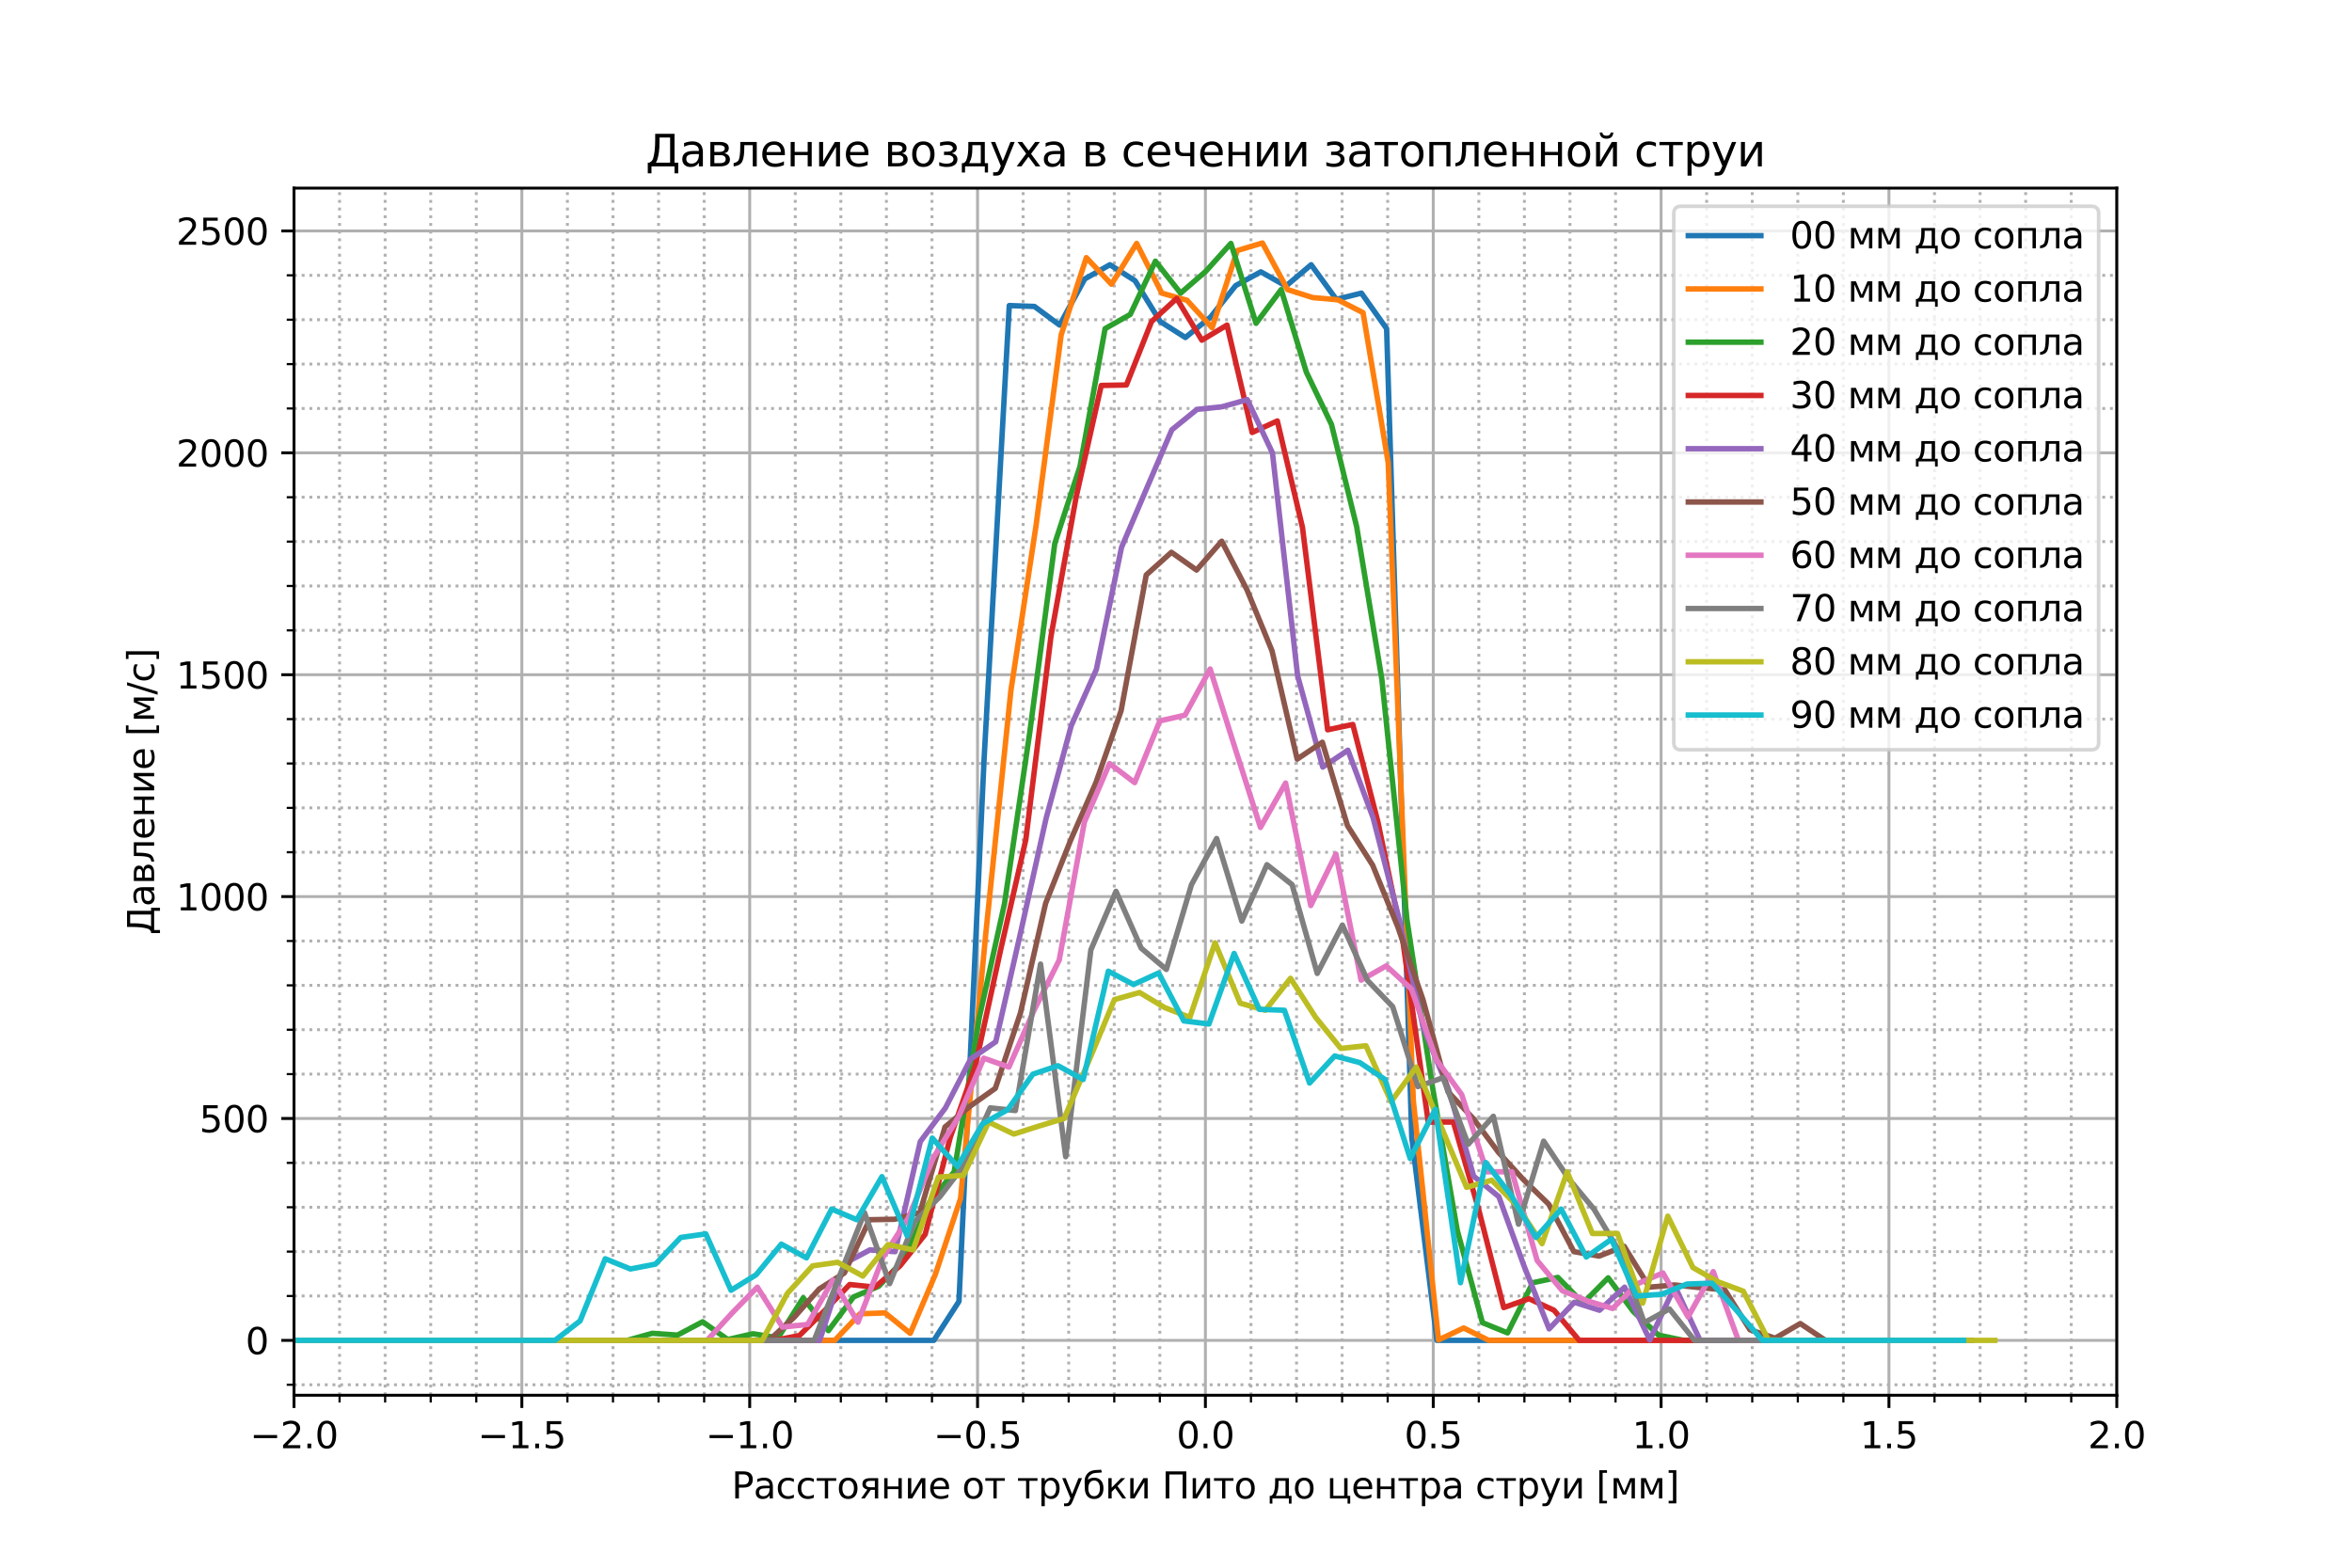 <?xml version="1.0" encoding="utf-8" standalone="no"?>
<!DOCTYPE svg PUBLIC "-//W3C//DTD SVG 1.1//EN"
  "http://www.w3.org/Graphics/SVG/1.1/DTD/svg11.dtd">
<svg xmlns:xlink="http://www.w3.org/1999/xlink" width="648pt" height="432pt" viewBox="0 0 648 432" xmlns="http://www.w3.org/2000/svg" version="1.1">
 <defs>
  <style type="text/css">*{stroke-linejoin: round; stroke-linecap: butt}</style>
 </defs>
 <g id="figure_1">
  <g id="patch_1">
   <path d="M 0 432 
L 648 432 
L 648 0 
L 0 0 
z
" style="fill: #ffffff"/>
  </g>
  <g id="axes_1">
   <g id="patch_2">
    <path d="M 81 384.48 
L 583.2 384.48 
L 583.2 51.84 
L 81 51.84 
z
" style="fill: #ffffff"/>
   </g>
   <g id="matplotlib.axis_1">
    <g id="xtick_1">
     <g id="line2d_1">
      <path d="M 81 384.48 
L 81 51.84 
" clip-path="url(#p2fb7fd8719)" style="fill: none; stroke: #b0b0b0; stroke-width: 0.8; stroke-linecap: square"/>
     </g>
     <g id="line2d_2">
      <defs>
       <path id="m16f6aeb6a2" d="M 0 0 
L 0 3.5 
" style="stroke: #000000; stroke-width: 0.8"/>
      </defs>
      <g>
       <use xlink:href="#m16f6aeb6a2" x="81" y="384.48" style="stroke: #000000; stroke-width: 0.8"/>
      </g>
     </g>
     <g id="text_1">
      <!-- −2.0 -->
      <g transform="translate(68.859 399.078) scale(0.1 -0.1)">
       <defs>
        <path id="DejaVuSans-2212" d="M 678 2272 
L 4684 2272 
L 4684 1741 
L 678 1741 
L 678 2272 
z
" transform="scale(0.016)"/>
        <path id="DejaVuSans-32" d="M 1228 531 
L 3431 531 
L 3431 0 
L 469 0 
L 469 531 
Q 828 903 1448 1529 
Q 2069 2156 2228 2338 
Q 2531 2678 2651 2914 
Q 2772 3150 2772 3378 
Q 2772 3750 2511 3984 
Q 2250 4219 1831 4219 
Q 1534 4219 1204 4116 
Q 875 4013 500 3803 
L 500 4441 
Q 881 4594 1212 4672 
Q 1544 4750 1819 4750 
Q 2544 4750 2975 4387 
Q 3406 4025 3406 3419 
Q 3406 3131 3298 2873 
Q 3191 2616 2906 2266 
Q 2828 2175 2409 1742 
Q 1991 1309 1228 531 
z
" transform="scale(0.016)"/>
        <path id="DejaVuSans-2e" d="M 684 794 
L 1344 794 
L 1344 0 
L 684 0 
L 684 794 
z
" transform="scale(0.016)"/>
        <path id="DejaVuSans-30" d="M 2034 4250 
Q 1547 4250 1301 3770 
Q 1056 3291 1056 2328 
Q 1056 1369 1301 889 
Q 1547 409 2034 409 
Q 2525 409 2770 889 
Q 3016 1369 3016 2328 
Q 3016 3291 2770 3770 
Q 2525 4250 2034 4250 
z
M 2034 4750 
Q 2819 4750 3233 4129 
Q 3647 3509 3647 2328 
Q 3647 1150 3233 529 
Q 2819 -91 2034 -91 
Q 1250 -91 836 529 
Q 422 1150 422 2328 
Q 422 3509 836 4129 
Q 1250 4750 2034 4750 
z
" transform="scale(0.016)"/>
       </defs>
       <use xlink:href="#DejaVuSans-2212"/>
       <use xlink:href="#DejaVuSans-32" x="83.789"/>
       <use xlink:href="#DejaVuSans-2e" x="147.412"/>
       <use xlink:href="#DejaVuSans-30" x="179.199"/>
      </g>
     </g>
    </g>
    <g id="xtick_2">
     <g id="line2d_3">
      <path d="M 143.775 384.48 
L 143.775 51.84 
" clip-path="url(#p2fb7fd8719)" style="fill: none; stroke: #b0b0b0; stroke-width: 0.8; stroke-linecap: square"/>
     </g>
     <g id="line2d_4">
      <g>
       <use xlink:href="#m16f6aeb6a2" x="143.775" y="384.48" style="stroke: #000000; stroke-width: 0.8"/>
      </g>
     </g>
     <g id="text_2">
      <!-- −1.5 -->
      <g transform="translate(131.634 399.078) scale(0.1 -0.1)">
       <defs>
        <path id="DejaVuSans-31" d="M 794 531 
L 1825 531 
L 1825 4091 
L 703 3866 
L 703 4441 
L 1819 4666 
L 2450 4666 
L 2450 531 
L 3481 531 
L 3481 0 
L 794 0 
L 794 531 
z
" transform="scale(0.016)"/>
        <path id="DejaVuSans-35" d="M 691 4666 
L 3169 4666 
L 3169 4134 
L 1269 4134 
L 1269 2991 
Q 1406 3038 1543 3061 
Q 1681 3084 1819 3084 
Q 2600 3084 3056 2656 
Q 3513 2228 3513 1497 
Q 3513 744 3044 326 
Q 2575 -91 1722 -91 
Q 1428 -91 1123 -41 
Q 819 9 494 109 
L 494 744 
Q 775 591 1075 516 
Q 1375 441 1709 441 
Q 2250 441 2565 725 
Q 2881 1009 2881 1497 
Q 2881 1984 2565 2268 
Q 2250 2553 1709 2553 
Q 1456 2553 1204 2497 
Q 953 2441 691 2322 
L 691 4666 
z
" transform="scale(0.016)"/>
       </defs>
       <use xlink:href="#DejaVuSans-2212"/>
       <use xlink:href="#DejaVuSans-31" x="83.789"/>
       <use xlink:href="#DejaVuSans-2e" x="147.412"/>
       <use xlink:href="#DejaVuSans-35" x="179.199"/>
      </g>
     </g>
    </g>
    <g id="xtick_3">
     <g id="line2d_5">
      <path d="M 206.55 384.48 
L 206.55 51.84 
" clip-path="url(#p2fb7fd8719)" style="fill: none; stroke: #b0b0b0; stroke-width: 0.8; stroke-linecap: square"/>
     </g>
     <g id="line2d_6">
      <g>
       <use xlink:href="#m16f6aeb6a2" x="206.55" y="384.48" style="stroke: #000000; stroke-width: 0.8"/>
      </g>
     </g>
     <g id="text_3">
      <!-- −1.0 -->
      <g transform="translate(194.409 399.078) scale(0.1 -0.1)">
       <use xlink:href="#DejaVuSans-2212"/>
       <use xlink:href="#DejaVuSans-31" x="83.789"/>
       <use xlink:href="#DejaVuSans-2e" x="147.412"/>
       <use xlink:href="#DejaVuSans-30" x="179.199"/>
      </g>
     </g>
    </g>
    <g id="xtick_4">
     <g id="line2d_7">
      <path d="M 269.325 384.48 
L 269.325 51.84 
" clip-path="url(#p2fb7fd8719)" style="fill: none; stroke: #b0b0b0; stroke-width: 0.8; stroke-linecap: square"/>
     </g>
     <g id="line2d_8">
      <g>
       <use xlink:href="#m16f6aeb6a2" x="269.325" y="384.48" style="stroke: #000000; stroke-width: 0.8"/>
      </g>
     </g>
     <g id="text_4">
      <!-- −0.5 -->
      <g transform="translate(257.184 399.078) scale(0.1 -0.1)">
       <use xlink:href="#DejaVuSans-2212"/>
       <use xlink:href="#DejaVuSans-30" x="83.789"/>
       <use xlink:href="#DejaVuSans-2e" x="147.412"/>
       <use xlink:href="#DejaVuSans-35" x="179.199"/>
      </g>
     </g>
    </g>
    <g id="xtick_5">
     <g id="line2d_9">
      <path d="M 332.1 384.48 
L 332.1 51.84 
" clip-path="url(#p2fb7fd8719)" style="fill: none; stroke: #b0b0b0; stroke-width: 0.8; stroke-linecap: square"/>
     </g>
     <g id="line2d_10">
      <g>
       <use xlink:href="#m16f6aeb6a2" x="332.1" y="384.48" style="stroke: #000000; stroke-width: 0.8"/>
      </g>
     </g>
     <g id="text_5">
      <!-- 0.0 -->
      <g transform="translate(324.148 399.078) scale(0.1 -0.1)">
       <use xlink:href="#DejaVuSans-30"/>
       <use xlink:href="#DejaVuSans-2e" x="63.623"/>
       <use xlink:href="#DejaVuSans-30" x="95.41"/>
      </g>
     </g>
    </g>
    <g id="xtick_6">
     <g id="line2d_11">
      <path d="M 394.875 384.48 
L 394.875 51.84 
" clip-path="url(#p2fb7fd8719)" style="fill: none; stroke: #b0b0b0; stroke-width: 0.8; stroke-linecap: square"/>
     </g>
     <g id="line2d_12">
      <g>
       <use xlink:href="#m16f6aeb6a2" x="394.875" y="384.48" style="stroke: #000000; stroke-width: 0.8"/>
      </g>
     </g>
     <g id="text_6">
      <!-- 0.5 -->
      <g transform="translate(386.923 399.078) scale(0.1 -0.1)">
       <use xlink:href="#DejaVuSans-30"/>
       <use xlink:href="#DejaVuSans-2e" x="63.623"/>
       <use xlink:href="#DejaVuSans-35" x="95.41"/>
      </g>
     </g>
    </g>
    <g id="xtick_7">
     <g id="line2d_13">
      <path d="M 457.65 384.48 
L 457.65 51.84 
" clip-path="url(#p2fb7fd8719)" style="fill: none; stroke: #b0b0b0; stroke-width: 0.8; stroke-linecap: square"/>
     </g>
     <g id="line2d_14">
      <g>
       <use xlink:href="#m16f6aeb6a2" x="457.65" y="384.48" style="stroke: #000000; stroke-width: 0.8"/>
      </g>
     </g>
     <g id="text_7">
      <!-- 1.0 -->
      <g transform="translate(449.698 399.078) scale(0.1 -0.1)">
       <use xlink:href="#DejaVuSans-31"/>
       <use xlink:href="#DejaVuSans-2e" x="63.623"/>
       <use xlink:href="#DejaVuSans-30" x="95.41"/>
      </g>
     </g>
    </g>
    <g id="xtick_8">
     <g id="line2d_15">
      <path d="M 520.425 384.48 
L 520.425 51.84 
" clip-path="url(#p2fb7fd8719)" style="fill: none; stroke: #b0b0b0; stroke-width: 0.8; stroke-linecap: square"/>
     </g>
     <g id="line2d_16">
      <g>
       <use xlink:href="#m16f6aeb6a2" x="520.425" y="384.48" style="stroke: #000000; stroke-width: 0.8"/>
      </g>
     </g>
     <g id="text_8">
      <!-- 1.5 -->
      <g transform="translate(512.473 399.078) scale(0.1 -0.1)">
       <use xlink:href="#DejaVuSans-31"/>
       <use xlink:href="#DejaVuSans-2e" x="63.623"/>
       <use xlink:href="#DejaVuSans-35" x="95.41"/>
      </g>
     </g>
    </g>
    <g id="xtick_9">
     <g id="line2d_17">
      <path d="M 583.2 384.48 
L 583.2 51.84 
" clip-path="url(#p2fb7fd8719)" style="fill: none; stroke: #b0b0b0; stroke-width: 0.8; stroke-linecap: square"/>
     </g>
     <g id="line2d_18">
      <g>
       <use xlink:href="#m16f6aeb6a2" x="583.2" y="384.48" style="stroke: #000000; stroke-width: 0.8"/>
      </g>
     </g>
     <g id="text_9">
      <!-- 2.0 -->
      <g transform="translate(575.248 399.078) scale(0.1 -0.1)">
       <use xlink:href="#DejaVuSans-32"/>
       <use xlink:href="#DejaVuSans-2e" x="63.623"/>
       <use xlink:href="#DejaVuSans-30" x="95.41"/>
      </g>
     </g>
    </g>
    <g id="xtick_10">
     <g id="line2d_19">
      <path d="M 93.555 384.48 
L 93.555 51.84 
" clip-path="url(#p2fb7fd8719)" style="fill: none; stroke-dasharray: 0.8,1.32; stroke-dashoffset: 0; stroke: #b0b0b0; stroke-width: 0.8"/>
     </g>
     <g id="line2d_20">
      <defs>
       <path id="m47b058ed4d" d="M 0 0 
L 0 2 
" style="stroke: #000000; stroke-width: 0.6"/>
      </defs>
      <g>
       <use xlink:href="#m47b058ed4d" x="93.555" y="384.48" style="stroke: #000000; stroke-width: 0.6"/>
      </g>
     </g>
    </g>
    <g id="xtick_11">
     <g id="line2d_21">
      <path d="M 106.11 384.48 
L 106.11 51.84 
" clip-path="url(#p2fb7fd8719)" style="fill: none; stroke-dasharray: 0.8,1.32; stroke-dashoffset: 0; stroke: #b0b0b0; stroke-width: 0.8"/>
     </g>
     <g id="line2d_22">
      <g>
       <use xlink:href="#m47b058ed4d" x="106.11" y="384.48" style="stroke: #000000; stroke-width: 0.6"/>
      </g>
     </g>
    </g>
    <g id="xtick_12">
     <g id="line2d_23">
      <path d="M 118.665 384.48 
L 118.665 51.84 
" clip-path="url(#p2fb7fd8719)" style="fill: none; stroke-dasharray: 0.8,1.32; stroke-dashoffset: 0; stroke: #b0b0b0; stroke-width: 0.8"/>
     </g>
     <g id="line2d_24">
      <g>
       <use xlink:href="#m47b058ed4d" x="118.665" y="384.48" style="stroke: #000000; stroke-width: 0.6"/>
      </g>
     </g>
    </g>
    <g id="xtick_13">
     <g id="line2d_25">
      <path d="M 131.22 384.48 
L 131.22 51.84 
" clip-path="url(#p2fb7fd8719)" style="fill: none; stroke-dasharray: 0.8,1.32; stroke-dashoffset: 0; stroke: #b0b0b0; stroke-width: 0.8"/>
     </g>
     <g id="line2d_26">
      <g>
       <use xlink:href="#m47b058ed4d" x="131.22" y="384.48" style="stroke: #000000; stroke-width: 0.6"/>
      </g>
     </g>
    </g>
    <g id="xtick_14">
     <g id="line2d_27">
      <path d="M 156.33 384.48 
L 156.33 51.84 
" clip-path="url(#p2fb7fd8719)" style="fill: none; stroke-dasharray: 0.8,1.32; stroke-dashoffset: 0; stroke: #b0b0b0; stroke-width: 0.8"/>
     </g>
     <g id="line2d_28">
      <g>
       <use xlink:href="#m47b058ed4d" x="156.33" y="384.48" style="stroke: #000000; stroke-width: 0.6"/>
      </g>
     </g>
    </g>
    <g id="xtick_15">
     <g id="line2d_29">
      <path d="M 168.885 384.48 
L 168.885 51.84 
" clip-path="url(#p2fb7fd8719)" style="fill: none; stroke-dasharray: 0.8,1.32; stroke-dashoffset: 0; stroke: #b0b0b0; stroke-width: 0.8"/>
     </g>
     <g id="line2d_30">
      <g>
       <use xlink:href="#m47b058ed4d" x="168.885" y="384.48" style="stroke: #000000; stroke-width: 0.6"/>
      </g>
     </g>
    </g>
    <g id="xtick_16">
     <g id="line2d_31">
      <path d="M 181.44 384.48 
L 181.44 51.84 
" clip-path="url(#p2fb7fd8719)" style="fill: none; stroke-dasharray: 0.8,1.32; stroke-dashoffset: 0; stroke: #b0b0b0; stroke-width: 0.8"/>
     </g>
     <g id="line2d_32">
      <g>
       <use xlink:href="#m47b058ed4d" x="181.44" y="384.48" style="stroke: #000000; stroke-width: 0.6"/>
      </g>
     </g>
    </g>
    <g id="xtick_17">
     <g id="line2d_33">
      <path d="M 193.995 384.48 
L 193.995 51.84 
" clip-path="url(#p2fb7fd8719)" style="fill: none; stroke-dasharray: 0.8,1.32; stroke-dashoffset: 0; stroke: #b0b0b0; stroke-width: 0.8"/>
     </g>
     <g id="line2d_34">
      <g>
       <use xlink:href="#m47b058ed4d" x="193.995" y="384.48" style="stroke: #000000; stroke-width: 0.6"/>
      </g>
     </g>
    </g>
    <g id="xtick_18">
     <g id="line2d_35">
      <path d="M 219.105 384.48 
L 219.105 51.84 
" clip-path="url(#p2fb7fd8719)" style="fill: none; stroke-dasharray: 0.8,1.32; stroke-dashoffset: 0; stroke: #b0b0b0; stroke-width: 0.8"/>
     </g>
     <g id="line2d_36">
      <g>
       <use xlink:href="#m47b058ed4d" x="219.105" y="384.48" style="stroke: #000000; stroke-width: 0.6"/>
      </g>
     </g>
    </g>
    <g id="xtick_19">
     <g id="line2d_37">
      <path d="M 231.66 384.48 
L 231.66 51.84 
" clip-path="url(#p2fb7fd8719)" style="fill: none; stroke-dasharray: 0.8,1.32; stroke-dashoffset: 0; stroke: #b0b0b0; stroke-width: 0.8"/>
     </g>
     <g id="line2d_38">
      <g>
       <use xlink:href="#m47b058ed4d" x="231.66" y="384.48" style="stroke: #000000; stroke-width: 0.6"/>
      </g>
     </g>
    </g>
    <g id="xtick_20">
     <g id="line2d_39">
      <path d="M 244.215 384.48 
L 244.215 51.84 
" clip-path="url(#p2fb7fd8719)" style="fill: none; stroke-dasharray: 0.8,1.32; stroke-dashoffset: 0; stroke: #b0b0b0; stroke-width: 0.8"/>
     </g>
     <g id="line2d_40">
      <g>
       <use xlink:href="#m47b058ed4d" x="244.215" y="384.48" style="stroke: #000000; stroke-width: 0.6"/>
      </g>
     </g>
    </g>
    <g id="xtick_21">
     <g id="line2d_41">
      <path d="M 256.77 384.48 
L 256.77 51.84 
" clip-path="url(#p2fb7fd8719)" style="fill: none; stroke-dasharray: 0.8,1.32; stroke-dashoffset: 0; stroke: #b0b0b0; stroke-width: 0.8"/>
     </g>
     <g id="line2d_42">
      <g>
       <use xlink:href="#m47b058ed4d" x="256.77" y="384.48" style="stroke: #000000; stroke-width: 0.6"/>
      </g>
     </g>
    </g>
    <g id="xtick_22">
     <g id="line2d_43">
      <path d="M 281.88 384.48 
L 281.88 51.84 
" clip-path="url(#p2fb7fd8719)" style="fill: none; stroke-dasharray: 0.8,1.32; stroke-dashoffset: 0; stroke: #b0b0b0; stroke-width: 0.8"/>
     </g>
     <g id="line2d_44">
      <g>
       <use xlink:href="#m47b058ed4d" x="281.88" y="384.48" style="stroke: #000000; stroke-width: 0.6"/>
      </g>
     </g>
    </g>
    <g id="xtick_23">
     <g id="line2d_45">
      <path d="M 294.435 384.48 
L 294.435 51.84 
" clip-path="url(#p2fb7fd8719)" style="fill: none; stroke-dasharray: 0.8,1.32; stroke-dashoffset: 0; stroke: #b0b0b0; stroke-width: 0.8"/>
     </g>
     <g id="line2d_46">
      <g>
       <use xlink:href="#m47b058ed4d" x="294.435" y="384.48" style="stroke: #000000; stroke-width: 0.6"/>
      </g>
     </g>
    </g>
    <g id="xtick_24">
     <g id="line2d_47">
      <path d="M 306.99 384.48 
L 306.99 51.84 
" clip-path="url(#p2fb7fd8719)" style="fill: none; stroke-dasharray: 0.8,1.32; stroke-dashoffset: 0; stroke: #b0b0b0; stroke-width: 0.8"/>
     </g>
     <g id="line2d_48">
      <g>
       <use xlink:href="#m47b058ed4d" x="306.99" y="384.48" style="stroke: #000000; stroke-width: 0.6"/>
      </g>
     </g>
    </g>
    <g id="xtick_25">
     <g id="line2d_49">
      <path d="M 319.545 384.48 
L 319.545 51.84 
" clip-path="url(#p2fb7fd8719)" style="fill: none; stroke-dasharray: 0.8,1.32; stroke-dashoffset: 0; stroke: #b0b0b0; stroke-width: 0.8"/>
     </g>
     <g id="line2d_50">
      <g>
       <use xlink:href="#m47b058ed4d" x="319.545" y="384.48" style="stroke: #000000; stroke-width: 0.6"/>
      </g>
     </g>
    </g>
    <g id="xtick_26">
     <g id="line2d_51">
      <path d="M 344.655 384.48 
L 344.655 51.84 
" clip-path="url(#p2fb7fd8719)" style="fill: none; stroke-dasharray: 0.8,1.32; stroke-dashoffset: 0; stroke: #b0b0b0; stroke-width: 0.8"/>
     </g>
     <g id="line2d_52">
      <g>
       <use xlink:href="#m47b058ed4d" x="344.655" y="384.48" style="stroke: #000000; stroke-width: 0.6"/>
      </g>
     </g>
    </g>
    <g id="xtick_27">
     <g id="line2d_53">
      <path d="M 357.21 384.48 
L 357.21 51.84 
" clip-path="url(#p2fb7fd8719)" style="fill: none; stroke-dasharray: 0.8,1.32; stroke-dashoffset: 0; stroke: #b0b0b0; stroke-width: 0.8"/>
     </g>
     <g id="line2d_54">
      <g>
       <use xlink:href="#m47b058ed4d" x="357.21" y="384.48" style="stroke: #000000; stroke-width: 0.6"/>
      </g>
     </g>
    </g>
    <g id="xtick_28">
     <g id="line2d_55">
      <path d="M 369.765 384.48 
L 369.765 51.84 
" clip-path="url(#p2fb7fd8719)" style="fill: none; stroke-dasharray: 0.8,1.32; stroke-dashoffset: 0; stroke: #b0b0b0; stroke-width: 0.8"/>
     </g>
     <g id="line2d_56">
      <g>
       <use xlink:href="#m47b058ed4d" x="369.765" y="384.48" style="stroke: #000000; stroke-width: 0.6"/>
      </g>
     </g>
    </g>
    <g id="xtick_29">
     <g id="line2d_57">
      <path d="M 382.32 384.48 
L 382.32 51.84 
" clip-path="url(#p2fb7fd8719)" style="fill: none; stroke-dasharray: 0.8,1.32; stroke-dashoffset: 0; stroke: #b0b0b0; stroke-width: 0.8"/>
     </g>
     <g id="line2d_58">
      <g>
       <use xlink:href="#m47b058ed4d" x="382.32" y="384.48" style="stroke: #000000; stroke-width: 0.6"/>
      </g>
     </g>
    </g>
    <g id="xtick_30">
     <g id="line2d_59">
      <path d="M 407.43 384.48 
L 407.43 51.84 
" clip-path="url(#p2fb7fd8719)" style="fill: none; stroke-dasharray: 0.8,1.32; stroke-dashoffset: 0; stroke: #b0b0b0; stroke-width: 0.8"/>
     </g>
     <g id="line2d_60">
      <g>
       <use xlink:href="#m47b058ed4d" x="407.43" y="384.48" style="stroke: #000000; stroke-width: 0.6"/>
      </g>
     </g>
    </g>
    <g id="xtick_31">
     <g id="line2d_61">
      <path d="M 419.985 384.48 
L 419.985 51.84 
" clip-path="url(#p2fb7fd8719)" style="fill: none; stroke-dasharray: 0.8,1.32; stroke-dashoffset: 0; stroke: #b0b0b0; stroke-width: 0.8"/>
     </g>
     <g id="line2d_62">
      <g>
       <use xlink:href="#m47b058ed4d" x="419.985" y="384.48" style="stroke: #000000; stroke-width: 0.6"/>
      </g>
     </g>
    </g>
    <g id="xtick_32">
     <g id="line2d_63">
      <path d="M 432.54 384.48 
L 432.54 51.84 
" clip-path="url(#p2fb7fd8719)" style="fill: none; stroke-dasharray: 0.8,1.32; stroke-dashoffset: 0; stroke: #b0b0b0; stroke-width: 0.8"/>
     </g>
     <g id="line2d_64">
      <g>
       <use xlink:href="#m47b058ed4d" x="432.54" y="384.48" style="stroke: #000000; stroke-width: 0.6"/>
      </g>
     </g>
    </g>
    <g id="xtick_33">
     <g id="line2d_65">
      <path d="M 445.095 384.48 
L 445.095 51.84 
" clip-path="url(#p2fb7fd8719)" style="fill: none; stroke-dasharray: 0.8,1.32; stroke-dashoffset: 0; stroke: #b0b0b0; stroke-width: 0.8"/>
     </g>
     <g id="line2d_66">
      <g>
       <use xlink:href="#m47b058ed4d" x="445.095" y="384.48" style="stroke: #000000; stroke-width: 0.6"/>
      </g>
     </g>
    </g>
    <g id="xtick_34">
     <g id="line2d_67">
      <path d="M 470.205 384.48 
L 470.205 51.84 
" clip-path="url(#p2fb7fd8719)" style="fill: none; stroke-dasharray: 0.8,1.32; stroke-dashoffset: 0; stroke: #b0b0b0; stroke-width: 0.8"/>
     </g>
     <g id="line2d_68">
      <g>
       <use xlink:href="#m47b058ed4d" x="470.205" y="384.48" style="stroke: #000000; stroke-width: 0.6"/>
      </g>
     </g>
    </g>
    <g id="xtick_35">
     <g id="line2d_69">
      <path d="M 482.76 384.48 
L 482.76 51.84 
" clip-path="url(#p2fb7fd8719)" style="fill: none; stroke-dasharray: 0.8,1.32; stroke-dashoffset: 0; stroke: #b0b0b0; stroke-width: 0.8"/>
     </g>
     <g id="line2d_70">
      <g>
       <use xlink:href="#m47b058ed4d" x="482.76" y="384.48" style="stroke: #000000; stroke-width: 0.6"/>
      </g>
     </g>
    </g>
    <g id="xtick_36">
     <g id="line2d_71">
      <path d="M 495.315 384.48 
L 495.315 51.84 
" clip-path="url(#p2fb7fd8719)" style="fill: none; stroke-dasharray: 0.8,1.32; stroke-dashoffset: 0; stroke: #b0b0b0; stroke-width: 0.8"/>
     </g>
     <g id="line2d_72">
      <g>
       <use xlink:href="#m47b058ed4d" x="495.315" y="384.48" style="stroke: #000000; stroke-width: 0.6"/>
      </g>
     </g>
    </g>
    <g id="xtick_37">
     <g id="line2d_73">
      <path d="M 507.87 384.48 
L 507.87 51.84 
" clip-path="url(#p2fb7fd8719)" style="fill: none; stroke-dasharray: 0.8,1.32; stroke-dashoffset: 0; stroke: #b0b0b0; stroke-width: 0.8"/>
     </g>
     <g id="line2d_74">
      <g>
       <use xlink:href="#m47b058ed4d" x="507.87" y="384.48" style="stroke: #000000; stroke-width: 0.6"/>
      </g>
     </g>
    </g>
    <g id="xtick_38">
     <g id="line2d_75">
      <path d="M 532.98 384.48 
L 532.98 51.84 
" clip-path="url(#p2fb7fd8719)" style="fill: none; stroke-dasharray: 0.8,1.32; stroke-dashoffset: 0; stroke: #b0b0b0; stroke-width: 0.8"/>
     </g>
     <g id="line2d_76">
      <g>
       <use xlink:href="#m47b058ed4d" x="532.98" y="384.48" style="stroke: #000000; stroke-width: 0.6"/>
      </g>
     </g>
    </g>
    <g id="xtick_39">
     <g id="line2d_77">
      <path d="M 545.535 384.48 
L 545.535 51.84 
" clip-path="url(#p2fb7fd8719)" style="fill: none; stroke-dasharray: 0.8,1.32; stroke-dashoffset: 0; stroke: #b0b0b0; stroke-width: 0.8"/>
     </g>
     <g id="line2d_78">
      <g>
       <use xlink:href="#m47b058ed4d" x="545.535" y="384.48" style="stroke: #000000; stroke-width: 0.6"/>
      </g>
     </g>
    </g>
    <g id="xtick_40">
     <g id="line2d_79">
      <path d="M 558.09 384.48 
L 558.09 51.84 
" clip-path="url(#p2fb7fd8719)" style="fill: none; stroke-dasharray: 0.8,1.32; stroke-dashoffset: 0; stroke: #b0b0b0; stroke-width: 0.8"/>
     </g>
     <g id="line2d_80">
      <g>
       <use xlink:href="#m47b058ed4d" x="558.09" y="384.48" style="stroke: #000000; stroke-width: 0.6"/>
      </g>
     </g>
    </g>
    <g id="xtick_41">
     <g id="line2d_81">
      <path d="M 570.645 384.48 
L 570.645 51.84 
" clip-path="url(#p2fb7fd8719)" style="fill: none; stroke-dasharray: 0.8,1.32; stroke-dashoffset: 0; stroke: #b0b0b0; stroke-width: 0.8"/>
     </g>
     <g id="line2d_82">
      <g>
       <use xlink:href="#m47b058ed4d" x="570.645" y="384.48" style="stroke: #000000; stroke-width: 0.6"/>
      </g>
     </g>
    </g>
    <g id="text_10">
     <!-- Расстояние от трубки Пито до центра струи [мм] -->
     <g transform="translate(201.567 412.927) scale(0.1 -0.1)">
      <defs>
       <path id="DejaVuSans-420" d="M 1259 4147 
L 1259 2394 
L 2053 2394 
Q 2494 2394 2734 2622 
Q 2975 2850 2975 3272 
Q 2975 3691 2734 3919 
Q 2494 4147 2053 4147 
L 1259 4147 
z
M 628 4666 
L 2053 4666 
Q 2838 4666 3239 4311 
Q 3641 3956 3641 3272 
Q 3641 2581 3239 2228 
Q 2838 1875 2053 1875 
L 1259 1875 
L 1259 0 
L 628 0 
L 628 4666 
z
" transform="scale(0.016)"/>
       <path id="DejaVuSans-430" d="M 2194 1759 
Q 1497 1759 1228 1600 
Q 959 1441 959 1056 
Q 959 750 1161 570 
Q 1363 391 1709 391 
Q 2188 391 2477 730 
Q 2766 1069 2766 1631 
L 2766 1759 
L 2194 1759 
z
M 3341 1997 
L 3341 0 
L 2766 0 
L 2766 531 
Q 2569 213 2275 61 
Q 1981 -91 1556 -91 
Q 1019 -91 701 211 
Q 384 513 384 1019 
Q 384 1609 779 1909 
Q 1175 2209 1959 2209 
L 2766 2209 
L 2766 2266 
Q 2766 2663 2505 2880 
Q 2244 3097 1772 3097 
Q 1472 3097 1187 3025 
Q 903 2953 641 2809 
L 641 3341 
Q 956 3463 1253 3523 
Q 1550 3584 1831 3584 
Q 2591 3584 2966 3190 
Q 3341 2797 3341 1997 
z
" transform="scale(0.016)"/>
       <path id="DejaVuSans-441" d="M 3122 3366 
L 3122 2828 
Q 2878 2963 2633 3030 
Q 2388 3097 2138 3097 
Q 1578 3097 1268 2742 
Q 959 2388 959 1747 
Q 959 1106 1268 751 
Q 1578 397 2138 397 
Q 2388 397 2633 464 
Q 2878 531 3122 666 
L 3122 134 
Q 2881 22 2623 -34 
Q 2366 -91 2075 -91 
Q 1284 -91 818 406 
Q 353 903 353 1747 
Q 353 2603 823 3093 
Q 1294 3584 2113 3584 
Q 2378 3584 2631 3529 
Q 2884 3475 3122 3366 
z
" transform="scale(0.016)"/>
       <path id="DejaVuSans-442" d="M 188 3500 
L 3541 3500 
L 3541 3041 
L 2147 3041 
L 2147 0 
L 1581 0 
L 1581 3041 
L 188 3041 
L 188 3500 
z
" transform="scale(0.016)"/>
       <path id="DejaVuSans-43e" d="M 1959 3097 
Q 1497 3097 1228 2736 
Q 959 2375 959 1747 
Q 959 1119 1226 758 
Q 1494 397 1959 397 
Q 2419 397 2687 759 
Q 2956 1122 2956 1747 
Q 2956 2369 2687 2733 
Q 2419 3097 1959 3097 
z
M 1959 3584 
Q 2709 3584 3137 3096 
Q 3566 2609 3566 1747 
Q 3566 888 3137 398 
Q 2709 -91 1959 -91 
Q 1206 -91 779 398 
Q 353 888 353 1747 
Q 353 2609 779 3096 
Q 1206 3584 1959 3584 
z
" transform="scale(0.016)"/>
       <path id="DejaVuSans-44f" d="M 1181 2491 
Q 1181 2231 1381 2084 
Q 1581 1938 1953 1938 
L 2728 1938 
L 2728 3041 
L 1953 3041 
Q 1581 3041 1381 2897 
Q 1181 2753 1181 2491 
z
M 363 0 
L 1431 1534 
Q 1069 1616 828 1830 
Q 588 2044 588 2491 
Q 588 2997 923 3248 
Q 1259 3500 1938 3500 
L 3306 3500 
L 3306 0 
L 2728 0 
L 2728 1478 
L 2013 1478 
L 981 0 
L 363 0 
z
" transform="scale(0.016)"/>
       <path id="DejaVuSans-43d" d="M 581 3500 
L 1159 3500 
L 1159 2072 
L 3025 2072 
L 3025 3500 
L 3603 3500 
L 3603 0 
L 3025 0 
L 3025 1613 
L 1159 1613 
L 1159 0 
L 581 0 
L 581 3500 
z
" transform="scale(0.016)"/>
       <path id="DejaVuSans-438" d="M 3578 3500 
L 3578 0 
L 3006 0 
L 3006 2809 
L 1319 0 
L 581 0 
L 581 3500 
L 1153 3500 
L 1153 697 
L 2838 3500 
L 3578 3500 
z
" transform="scale(0.016)"/>
       <path id="DejaVuSans-435" d="M 3597 1894 
L 3597 1613 
L 953 1613 
Q 991 1019 1311 708 
Q 1631 397 2203 397 
Q 2534 397 2845 478 
Q 3156 559 3463 722 
L 3463 178 
Q 3153 47 2828 -22 
Q 2503 -91 2169 -91 
Q 1331 -91 842 396 
Q 353 884 353 1716 
Q 353 2575 817 3079 
Q 1281 3584 2069 3584 
Q 2775 3584 3186 3129 
Q 3597 2675 3597 1894 
z
M 3022 2063 
Q 3016 2534 2758 2815 
Q 2500 3097 2075 3097 
Q 1594 3097 1305 2825 
Q 1016 2553 972 2059 
L 3022 2063 
z
" transform="scale(0.016)"/>
       <path id="DejaVuSans-20" transform="scale(0.016)"/>
       <path id="DejaVuSans-440" d="M 1159 525 
L 1159 -1331 
L 581 -1331 
L 581 3500 
L 1159 3500 
L 1159 2969 
Q 1341 3281 1617 3432 
Q 1894 3584 2278 3584 
Q 2916 3584 3314 3078 
Q 3713 2572 3713 1747 
Q 3713 922 3314 415 
Q 2916 -91 2278 -91 
Q 1894 -91 1617 61 
Q 1341 213 1159 525 
z
M 3116 1747 
Q 3116 2381 2855 2742 
Q 2594 3103 2138 3103 
Q 1681 3103 1420 2742 
Q 1159 2381 1159 1747 
Q 1159 1113 1420 752 
Q 1681 391 2138 391 
Q 2594 391 2855 752 
Q 3116 1113 3116 1747 
z
" transform="scale(0.016)"/>
       <path id="DejaVuSans-443" d="M 2059 -325 
Q 1816 -950 1584 -1140 
Q 1353 -1331 966 -1331 
L 506 -1331 
L 506 -850 
L 844 -850 
Q 1081 -850 1212 -737 
Q 1344 -625 1503 -206 
L 1606 56 
L 191 3500 
L 800 3500 
L 1894 763 
L 2988 3500 
L 3597 3500 
L 2059 -325 
z
" transform="scale(0.016)"/>
       <path id="DejaVuSans-431" d="M 1991 3584 
Q 2741 3584 3169 3096 
Q 3597 2609 3597 1747 
Q 3597 888 3169 398 
Q 2741 -91 1991 -91 
Q 1238 -91 822 384 
Q 406 859 384 1747 
L 366 2463 
Q 350 2834 350 2963 
Q 350 3463 531 3831 
Q 816 4409 1308 4659 
Q 1800 4909 2625 4916 
Q 3006 4919 3175 4972 
L 3334 4516 
Q 3181 4453 3041 4450 
L 2259 4397 
Q 1866 4369 1628 4231 
Q 1006 3866 947 3388 
L 925 3213 
Q 1331 3584 1991 3584 
z
M 1991 3097 
Q 1528 3097 1259 2736 
Q 991 2375 991 1747 
Q 991 1119 1258 758 
Q 1525 397 1991 397 
Q 2450 397 2719 759 
Q 2988 1122 2988 1747 
Q 2988 2369 2719 2733 
Q 2450 3097 1991 3097 
z
" transform="scale(0.016)"/>
       <path id="DejaVuSans-43a" d="M 581 3500 
L 1153 3500 
L 1153 1856 
L 2775 3500 
L 3481 3500 
L 2144 2147 
L 3653 0 
L 3009 0 
L 1769 1766 
L 1153 1141 
L 1153 0 
L 581 0 
L 581 3500 
z
" transform="scale(0.016)"/>
       <path id="DejaVuSans-41f" d="M 4184 4666 
L 4184 0 
L 3553 0 
L 3553 4134 
L 1259 4134 
L 1259 0 
L 628 0 
L 628 4666 
L 4184 4666 
z
" transform="scale(0.016)"/>
       <path id="DejaVuSans-434" d="M 1384 459 
L 3053 459 
L 3053 3041 
L 1844 3041 
L 1844 2603 
Q 1844 1316 1475 628 
L 1384 459 
z
M 550 459 
Q 834 584 959 850 
Q 1266 1509 1266 2838 
L 1266 3500 
L 3631 3500 
L 3631 459 
L 4091 459 
L 4091 -884 
L 3631 -884 
L 3631 0 
L 794 0 
L 794 -884 
L 334 -884 
L 334 459 
L 550 459 
z
" transform="scale(0.016)"/>
       <path id="DejaVuSans-446" d="M 3603 0 
L 581 0 
L 581 3500 
L 1159 3500 
L 1159 459 
L 3025 459 
L 3025 3500 
L 3603 3500 
L 3603 459 
L 4063 459 
L 4063 -884 
L 3603 -884 
L 3603 0 
z
" transform="scale(0.016)"/>
       <path id="DejaVuSans-5b" d="M 550 4863 
L 1875 4863 
L 1875 4416 
L 1125 4416 
L 1125 -397 
L 1875 -397 
L 1875 -844 
L 550 -844 
L 550 4863 
z
" transform="scale(0.016)"/>
       <path id="DejaVuSans-43c" d="M 581 3500 
L 1422 3500 
L 2416 1156 
L 3413 3500 
L 4247 3500 
L 4247 0 
L 3669 0 
L 3669 2950 
L 2703 672 
L 2128 672 
L 1159 2950 
L 1159 0 
L 581 0 
L 581 3500 
z
" transform="scale(0.016)"/>
       <path id="DejaVuSans-5d" d="M 1947 4863 
L 1947 -844 
L 622 -844 
L 622 -397 
L 1369 -397 
L 1369 4416 
L 622 4416 
L 622 4863 
L 1947 4863 
z
" transform="scale(0.016)"/>
      </defs>
      <use xlink:href="#DejaVuSans-420"/>
      <use xlink:href="#DejaVuSans-430" x="60.303"/>
      <use xlink:href="#DejaVuSans-441" x="121.582"/>
      <use xlink:href="#DejaVuSans-441" x="176.562"/>
      <use xlink:href="#DejaVuSans-442" x="231.543"/>
      <use xlink:href="#DejaVuSans-43e" x="289.795"/>
      <use xlink:href="#DejaVuSans-44f" x="350.977"/>
      <use xlink:href="#DejaVuSans-43d" x="411.133"/>
      <use xlink:href="#DejaVuSans-438" x="476.514"/>
      <use xlink:href="#DejaVuSans-435" x="541.504"/>
      <use xlink:href="#DejaVuSans-20" x="603.027"/>
      <use xlink:href="#DejaVuSans-43e" x="634.814"/>
      <use xlink:href="#DejaVuSans-442" x="695.996"/>
      <use xlink:href="#DejaVuSans-20" x="754.248"/>
      <use xlink:href="#DejaVuSans-442" x="786.035"/>
      <use xlink:href="#DejaVuSans-440" x="844.287"/>
      <use xlink:href="#DejaVuSans-443" x="907.764"/>
      <use xlink:href="#DejaVuSans-431" x="966.943"/>
      <use xlink:href="#DejaVuSans-43a" x="1028.613"/>
      <use xlink:href="#DejaVuSans-438" x="1089.014"/>
      <use xlink:href="#DejaVuSans-20" x="1154.004"/>
      <use xlink:href="#DejaVuSans-41f" x="1185.791"/>
      <use xlink:href="#DejaVuSans-438" x="1260.986"/>
      <use xlink:href="#DejaVuSans-442" x="1325.977"/>
      <use xlink:href="#DejaVuSans-43e" x="1384.229"/>
      <use xlink:href="#DejaVuSans-20" x="1445.41"/>
      <use xlink:href="#DejaVuSans-434" x="1477.197"/>
      <use xlink:href="#DejaVuSans-43e" x="1546.338"/>
      <use xlink:href="#DejaVuSans-20" x="1607.52"/>
      <use xlink:href="#DejaVuSans-446" x="1639.307"/>
      <use xlink:href="#DejaVuSans-435" x="1707.373"/>
      <use xlink:href="#DejaVuSans-43d" x="1768.896"/>
      <use xlink:href="#DejaVuSans-442" x="1834.277"/>
      <use xlink:href="#DejaVuSans-440" x="1892.529"/>
      <use xlink:href="#DejaVuSans-430" x="1956.006"/>
      <use xlink:href="#DejaVuSans-20" x="2017.285"/>
      <use xlink:href="#DejaVuSans-441" x="2049.072"/>
      <use xlink:href="#DejaVuSans-442" x="2104.053"/>
      <use xlink:href="#DejaVuSans-440" x="2162.305"/>
      <use xlink:href="#DejaVuSans-443" x="2225.781"/>
      <use xlink:href="#DejaVuSans-438" x="2284.961"/>
      <use xlink:href="#DejaVuSans-20" x="2349.951"/>
      <use xlink:href="#DejaVuSans-5b" x="2381.738"/>
      <use xlink:href="#DejaVuSans-43c" x="2420.752"/>
      <use xlink:href="#DejaVuSans-43c" x="2496.191"/>
      <use xlink:href="#DejaVuSans-5d" x="2571.631"/>
     </g>
    </g>
   </g>
   <g id="matplotlib.axis_2">
    <g id="ytick_1">
     <g id="line2d_83">
      <path d="M 81 369.36 
L 583.2 369.36 
" clip-path="url(#p2fb7fd8719)" style="fill: none; stroke: #b0b0b0; stroke-width: 0.8; stroke-linecap: square"/>
     </g>
     <g id="line2d_84">
      <defs>
       <path id="m072b27cf25" d="M 0 0 
L -3.5 0 
" style="stroke: #000000; stroke-width: 0.8"/>
      </defs>
      <g>
       <use xlink:href="#m072b27cf25" x="81" y="369.36" style="stroke: #000000; stroke-width: 0.8"/>
      </g>
     </g>
     <g id="text_11">
      <!-- 0 -->
      <g transform="translate(67.638 373.159) scale(0.1 -0.1)">
       <use xlink:href="#DejaVuSans-30"/>
      </g>
     </g>
    </g>
    <g id="ytick_2">
     <g id="line2d_85">
      <path d="M 81 308.217 
L 583.2 308.217 
" clip-path="url(#p2fb7fd8719)" style="fill: none; stroke: #b0b0b0; stroke-width: 0.8; stroke-linecap: square"/>
     </g>
     <g id="line2d_86">
      <g>
       <use xlink:href="#m072b27cf25" x="81" y="308.217" style="stroke: #000000; stroke-width: 0.8"/>
      </g>
     </g>
     <g id="text_12">
      <!-- 500 -->
      <g transform="translate(54.913 312.016) scale(0.1 -0.1)">
       <use xlink:href="#DejaVuSans-35"/>
       <use xlink:href="#DejaVuSans-30" x="63.623"/>
       <use xlink:href="#DejaVuSans-30" x="127.246"/>
      </g>
     </g>
    </g>
    <g id="ytick_3">
     <g id="line2d_87">
      <path d="M 81 247.074 
L 583.2 247.074 
" clip-path="url(#p2fb7fd8719)" style="fill: none; stroke: #b0b0b0; stroke-width: 0.8; stroke-linecap: square"/>
     </g>
     <g id="line2d_88">
      <g>
       <use xlink:href="#m072b27cf25" x="81" y="247.074" style="stroke: #000000; stroke-width: 0.8"/>
      </g>
     </g>
     <g id="text_13">
      <!-- 1000 -->
      <g transform="translate(48.55 250.874) scale(0.1 -0.1)">
       <use xlink:href="#DejaVuSans-31"/>
       <use xlink:href="#DejaVuSans-30" x="63.623"/>
       <use xlink:href="#DejaVuSans-30" x="127.246"/>
       <use xlink:href="#DejaVuSans-30" x="190.869"/>
      </g>
     </g>
    </g>
    <g id="ytick_4">
     <g id="line2d_89">
      <path d="M 81 185.931 
L 583.2 185.931 
" clip-path="url(#p2fb7fd8719)" style="fill: none; stroke: #b0b0b0; stroke-width: 0.8; stroke-linecap: square"/>
     </g>
     <g id="line2d_90">
      <g>
       <use xlink:href="#m072b27cf25" x="81" y="185.931" style="stroke: #000000; stroke-width: 0.8"/>
      </g>
     </g>
     <g id="text_14">
      <!-- 1500 -->
      <g transform="translate(48.55 189.731) scale(0.1 -0.1)">
       <use xlink:href="#DejaVuSans-31"/>
       <use xlink:href="#DejaVuSans-35" x="63.623"/>
       <use xlink:href="#DejaVuSans-30" x="127.246"/>
       <use xlink:href="#DejaVuSans-30" x="190.869"/>
      </g>
     </g>
    </g>
    <g id="ytick_5">
     <g id="line2d_91">
      <path d="M 81 124.789 
L 583.2 124.789 
" clip-path="url(#p2fb7fd8719)" style="fill: none; stroke: #b0b0b0; stroke-width: 0.8; stroke-linecap: square"/>
     </g>
     <g id="line2d_92">
      <g>
       <use xlink:href="#m072b27cf25" x="81" y="124.789" style="stroke: #000000; stroke-width: 0.8"/>
      </g>
     </g>
     <g id="text_15">
      <!-- 2000 -->
      <g transform="translate(48.55 128.588) scale(0.1 -0.1)">
       <use xlink:href="#DejaVuSans-32"/>
       <use xlink:href="#DejaVuSans-30" x="63.623"/>
       <use xlink:href="#DejaVuSans-30" x="127.246"/>
       <use xlink:href="#DejaVuSans-30" x="190.869"/>
      </g>
     </g>
    </g>
    <g id="ytick_6">
     <g id="line2d_93">
      <path d="M 81 63.646 
L 583.2 63.646 
" clip-path="url(#p2fb7fd8719)" style="fill: none; stroke: #b0b0b0; stroke-width: 0.8; stroke-linecap: square"/>
     </g>
     <g id="line2d_94">
      <g>
       <use xlink:href="#m072b27cf25" x="81" y="63.646" style="stroke: #000000; stroke-width: 0.8"/>
      </g>
     </g>
     <g id="text_16">
      <!-- 2500 -->
      <g transform="translate(48.55 67.445) scale(0.1 -0.1)">
       <use xlink:href="#DejaVuSans-32"/>
       <use xlink:href="#DejaVuSans-35" x="63.623"/>
       <use xlink:href="#DejaVuSans-30" x="127.246"/>
       <use xlink:href="#DejaVuSans-30" x="190.869"/>
      </g>
     </g>
    </g>
    <g id="ytick_7">
     <g id="line2d_95">
      <path d="M 81 381.589 
L 583.2 381.589 
" clip-path="url(#p2fb7fd8719)" style="fill: none; stroke-dasharray: 0.8,1.32; stroke-dashoffset: 0; stroke: #b0b0b0; stroke-width: 0.8"/>
     </g>
     <g id="line2d_96">
      <defs>
       <path id="m92a32266d3" d="M 0 0 
L -2 0 
" style="stroke: #000000; stroke-width: 0.6"/>
      </defs>
      <g>
       <use xlink:href="#m92a32266d3" x="81" y="381.589" style="stroke: #000000; stroke-width: 0.6"/>
      </g>
     </g>
    </g>
    <g id="ytick_8">
     <g id="line2d_97">
      <path d="M 81 357.131 
L 583.2 357.131 
" clip-path="url(#p2fb7fd8719)" style="fill: none; stroke-dasharray: 0.8,1.32; stroke-dashoffset: 0; stroke: #b0b0b0; stroke-width: 0.8"/>
     </g>
     <g id="line2d_98">
      <g>
       <use xlink:href="#m92a32266d3" x="81" y="357.131" style="stroke: #000000; stroke-width: 0.6"/>
      </g>
     </g>
    </g>
    <g id="ytick_9">
     <g id="line2d_99">
      <path d="M 81 344.903 
L 583.2 344.903 
" clip-path="url(#p2fb7fd8719)" style="fill: none; stroke-dasharray: 0.8,1.32; stroke-dashoffset: 0; stroke: #b0b0b0; stroke-width: 0.8"/>
     </g>
     <g id="line2d_100">
      <g>
       <use xlink:href="#m92a32266d3" x="81" y="344.903" style="stroke: #000000; stroke-width: 0.6"/>
      </g>
     </g>
    </g>
    <g id="ytick_10">
     <g id="line2d_101">
      <path d="M 81 332.674 
L 583.2 332.674 
" clip-path="url(#p2fb7fd8719)" style="fill: none; stroke-dasharray: 0.8,1.32; stroke-dashoffset: 0; stroke: #b0b0b0; stroke-width: 0.8"/>
     </g>
     <g id="line2d_102">
      <g>
       <use xlink:href="#m92a32266d3" x="81" y="332.674" style="stroke: #000000; stroke-width: 0.6"/>
      </g>
     </g>
    </g>
    <g id="ytick_11">
     <g id="line2d_103">
      <path d="M 81 320.446 
L 583.2 320.446 
" clip-path="url(#p2fb7fd8719)" style="fill: none; stroke-dasharray: 0.8,1.32; stroke-dashoffset: 0; stroke: #b0b0b0; stroke-width: 0.8"/>
     </g>
     <g id="line2d_104">
      <g>
       <use xlink:href="#m92a32266d3" x="81" y="320.446" style="stroke: #000000; stroke-width: 0.6"/>
      </g>
     </g>
    </g>
    <g id="ytick_12">
     <g id="line2d_105">
      <path d="M 81 295.989 
L 583.2 295.989 
" clip-path="url(#p2fb7fd8719)" style="fill: none; stroke-dasharray: 0.8,1.32; stroke-dashoffset: 0; stroke: #b0b0b0; stroke-width: 0.8"/>
     </g>
     <g id="line2d_106">
      <g>
       <use xlink:href="#m92a32266d3" x="81" y="295.989" style="stroke: #000000; stroke-width: 0.6"/>
      </g>
     </g>
    </g>
    <g id="ytick_13">
     <g id="line2d_107">
      <path d="M 81 283.76 
L 583.2 283.76 
" clip-path="url(#p2fb7fd8719)" style="fill: none; stroke-dasharray: 0.8,1.32; stroke-dashoffset: 0; stroke: #b0b0b0; stroke-width: 0.8"/>
     </g>
     <g id="line2d_108">
      <g>
       <use xlink:href="#m92a32266d3" x="81" y="283.76" style="stroke: #000000; stroke-width: 0.6"/>
      </g>
     </g>
    </g>
    <g id="ytick_14">
     <g id="line2d_109">
      <path d="M 81 271.531 
L 583.2 271.531 
" clip-path="url(#p2fb7fd8719)" style="fill: none; stroke-dasharray: 0.8,1.32; stroke-dashoffset: 0; stroke: #b0b0b0; stroke-width: 0.8"/>
     </g>
     <g id="line2d_110">
      <g>
       <use xlink:href="#m92a32266d3" x="81" y="271.531" style="stroke: #000000; stroke-width: 0.6"/>
      </g>
     </g>
    </g>
    <g id="ytick_15">
     <g id="line2d_111">
      <path d="M 81 259.303 
L 583.2 259.303 
" clip-path="url(#p2fb7fd8719)" style="fill: none; stroke-dasharray: 0.8,1.32; stroke-dashoffset: 0; stroke: #b0b0b0; stroke-width: 0.8"/>
     </g>
     <g id="line2d_112">
      <g>
       <use xlink:href="#m92a32266d3" x="81" y="259.303" style="stroke: #000000; stroke-width: 0.6"/>
      </g>
     </g>
    </g>
    <g id="ytick_16">
     <g id="line2d_113">
      <path d="M 81 234.846 
L 583.2 234.846 
" clip-path="url(#p2fb7fd8719)" style="fill: none; stroke-dasharray: 0.8,1.32; stroke-dashoffset: 0; stroke: #b0b0b0; stroke-width: 0.8"/>
     </g>
     <g id="line2d_114">
      <g>
       <use xlink:href="#m92a32266d3" x="81" y="234.846" style="stroke: #000000; stroke-width: 0.6"/>
      </g>
     </g>
    </g>
    <g id="ytick_17">
     <g id="line2d_115">
      <path d="M 81 222.617 
L 583.2 222.617 
" clip-path="url(#p2fb7fd8719)" style="fill: none; stroke-dasharray: 0.8,1.32; stroke-dashoffset: 0; stroke: #b0b0b0; stroke-width: 0.8"/>
     </g>
     <g id="line2d_116">
      <g>
       <use xlink:href="#m92a32266d3" x="81" y="222.617" style="stroke: #000000; stroke-width: 0.6"/>
      </g>
     </g>
    </g>
    <g id="ytick_18">
     <g id="line2d_117">
      <path d="M 81 210.389 
L 583.2 210.389 
" clip-path="url(#p2fb7fd8719)" style="fill: none; stroke-dasharray: 0.8,1.32; stroke-dashoffset: 0; stroke: #b0b0b0; stroke-width: 0.8"/>
     </g>
     <g id="line2d_118">
      <g>
       <use xlink:href="#m92a32266d3" x="81" y="210.389" style="stroke: #000000; stroke-width: 0.6"/>
      </g>
     </g>
    </g>
    <g id="ytick_19">
     <g id="line2d_119">
      <path d="M 81 198.16 
L 583.2 198.16 
" clip-path="url(#p2fb7fd8719)" style="fill: none; stroke-dasharray: 0.8,1.32; stroke-dashoffset: 0; stroke: #b0b0b0; stroke-width: 0.8"/>
     </g>
     <g id="line2d_120">
      <g>
       <use xlink:href="#m92a32266d3" x="81" y="198.16" style="stroke: #000000; stroke-width: 0.6"/>
      </g>
     </g>
    </g>
    <g id="ytick_20">
     <g id="line2d_121">
      <path d="M 81 173.703 
L 583.2 173.703 
" clip-path="url(#p2fb7fd8719)" style="fill: none; stroke-dasharray: 0.8,1.32; stroke-dashoffset: 0; stroke: #b0b0b0; stroke-width: 0.8"/>
     </g>
     <g id="line2d_122">
      <g>
       <use xlink:href="#m92a32266d3" x="81" y="173.703" style="stroke: #000000; stroke-width: 0.6"/>
      </g>
     </g>
    </g>
    <g id="ytick_21">
     <g id="line2d_123">
      <path d="M 81 161.474 
L 583.2 161.474 
" clip-path="url(#p2fb7fd8719)" style="fill: none; stroke-dasharray: 0.8,1.32; stroke-dashoffset: 0; stroke: #b0b0b0; stroke-width: 0.8"/>
     </g>
     <g id="line2d_124">
      <g>
       <use xlink:href="#m92a32266d3" x="81" y="161.474" style="stroke: #000000; stroke-width: 0.6"/>
      </g>
     </g>
    </g>
    <g id="ytick_22">
     <g id="line2d_125">
      <path d="M 81 149.246 
L 583.2 149.246 
" clip-path="url(#p2fb7fd8719)" style="fill: none; stroke-dasharray: 0.8,1.32; stroke-dashoffset: 0; stroke: #b0b0b0; stroke-width: 0.8"/>
     </g>
     <g id="line2d_126">
      <g>
       <use xlink:href="#m92a32266d3" x="81" y="149.246" style="stroke: #000000; stroke-width: 0.6"/>
      </g>
     </g>
    </g>
    <g id="ytick_23">
     <g id="line2d_127">
      <path d="M 81 137.017 
L 583.2 137.017 
" clip-path="url(#p2fb7fd8719)" style="fill: none; stroke-dasharray: 0.8,1.32; stroke-dashoffset: 0; stroke: #b0b0b0; stroke-width: 0.8"/>
     </g>
     <g id="line2d_128">
      <g>
       <use xlink:href="#m92a32266d3" x="81" y="137.017" style="stroke: #000000; stroke-width: 0.6"/>
      </g>
     </g>
    </g>
    <g id="ytick_24">
     <g id="line2d_129">
      <path d="M 81 112.56 
L 583.2 112.56 
" clip-path="url(#p2fb7fd8719)" style="fill: none; stroke-dasharray: 0.8,1.32; stroke-dashoffset: 0; stroke: #b0b0b0; stroke-width: 0.8"/>
     </g>
     <g id="line2d_130">
      <g>
       <use xlink:href="#m92a32266d3" x="81" y="112.56" style="stroke: #000000; stroke-width: 0.6"/>
      </g>
     </g>
    </g>
    <g id="ytick_25">
     <g id="line2d_131">
      <path d="M 81 100.331 
L 583.2 100.331 
" clip-path="url(#p2fb7fd8719)" style="fill: none; stroke-dasharray: 0.8,1.32; stroke-dashoffset: 0; stroke: #b0b0b0; stroke-width: 0.8"/>
     </g>
     <g id="line2d_132">
      <g>
       <use xlink:href="#m92a32266d3" x="81" y="100.331" style="stroke: #000000; stroke-width: 0.6"/>
      </g>
     </g>
    </g>
    <g id="ytick_26">
     <g id="line2d_133">
      <path d="M 81 88.103 
L 583.2 88.103 
" clip-path="url(#p2fb7fd8719)" style="fill: none; stroke-dasharray: 0.8,1.32; stroke-dashoffset: 0; stroke: #b0b0b0; stroke-width: 0.8"/>
     </g>
     <g id="line2d_134">
      <g>
       <use xlink:href="#m92a32266d3" x="81" y="88.103" style="stroke: #000000; stroke-width: 0.6"/>
      </g>
     </g>
    </g>
    <g id="ytick_27">
     <g id="line2d_135">
      <path d="M 81 75.874 
L 583.2 75.874 
" clip-path="url(#p2fb7fd8719)" style="fill: none; stroke-dasharray: 0.8,1.32; stroke-dashoffset: 0; stroke: #b0b0b0; stroke-width: 0.8"/>
     </g>
     <g id="line2d_136">
      <g>
       <use xlink:href="#m92a32266d3" x="81" y="75.874" style="stroke: #000000; stroke-width: 0.6"/>
      </g>
     </g>
    </g>
    <g id="text_17">
     <!-- Давление [м/c] -->
     <g transform="translate(42.47 257.64) rotate(-90) scale(0.1 -0.1)">
      <defs>
       <path id="DejaVuSans-414" d="M 1459 531 
L 3522 531 
L 3522 4134 
L 2006 4134 
L 2006 3472 
Q 2006 1913 1656 878 
Q 1584 666 1459 531 
z
M 538 531 
Q 956 728 1075 1103 
Q 1378 2066 1378 3784 
L 1378 4666 
L 4153 4666 
L 4153 531 
L 4684 531 
L 4684 -1003 
L 4153 -1003 
L 4153 0 
L 847 0 
L 847 -1003 
L 316 -1003 
L 316 531 
L 538 531 
z
" transform="scale(0.016)"/>
       <path id="DejaVuSans-432" d="M 1156 1613 
L 1156 459 
L 1975 459 
Q 2369 459 2575 607 
Q 2781 756 2781 1038 
Q 2781 1319 2575 1466 
Q 2369 1613 1975 1613 
L 1156 1613 
z
M 1156 3041 
L 1156 2072 
L 1913 2072 
Q 2238 2072 2444 2201 
Q 2650 2331 2650 2563 
Q 2650 2794 2444 2917 
Q 2238 3041 1913 3041 
L 1156 3041 
z
M 581 3500 
L 1950 3500 
Q 2566 3500 2897 3275 
Q 3228 3050 3228 2634 
Q 3228 2313 3059 2123 
Q 2891 1934 2559 1888 
Q 2956 1813 3175 1575 
Q 3394 1338 3394 981 
Q 3394 513 3033 256 
Q 2672 0 2003 0 
L 581 0 
L 581 3500 
z
" transform="scale(0.016)"/>
       <path id="DejaVuSans-43b" d="M 238 0 
L 238 478 
Q 806 566 981 959 
Q 1194 1513 1194 2928 
L 1194 3500 
L 3559 3500 
L 3559 0 
L 2984 0 
L 2984 3041 
L 1769 3041 
L 1769 2694 
Q 1769 1344 1494 738 
Q 1200 91 238 0 
z
" transform="scale(0.016)"/>
       <path id="DejaVuSans-2f" d="M 1625 4666 
L 2156 4666 
L 531 -594 
L 0 -594 
L 1625 4666 
z
" transform="scale(0.016)"/>
       <path id="DejaVuSans-63" d="M 3122 3366 
L 3122 2828 
Q 2878 2963 2633 3030 
Q 2388 3097 2138 3097 
Q 1578 3097 1268 2742 
Q 959 2388 959 1747 
Q 959 1106 1268 751 
Q 1578 397 2138 397 
Q 2388 397 2633 464 
Q 2878 531 3122 666 
L 3122 134 
Q 2881 22 2623 -34 
Q 2366 -91 2075 -91 
Q 1284 -91 818 406 
Q 353 903 353 1747 
Q 353 2603 823 3093 
Q 1294 3584 2113 3584 
Q 2378 3584 2631 3529 
Q 2884 3475 3122 3366 
z
" transform="scale(0.016)"/>
      </defs>
      <use xlink:href="#DejaVuSans-414"/>
      <use xlink:href="#DejaVuSans-430" x="78.125"/>
      <use xlink:href="#DejaVuSans-432" x="139.404"/>
      <use xlink:href="#DejaVuSans-43b" x="198.34"/>
      <use xlink:href="#DejaVuSans-435" x="262.256"/>
      <use xlink:href="#DejaVuSans-43d" x="323.779"/>
      <use xlink:href="#DejaVuSans-438" x="389.16"/>
      <use xlink:href="#DejaVuSans-435" x="454.15"/>
      <use xlink:href="#DejaVuSans-20" x="515.674"/>
      <use xlink:href="#DejaVuSans-5b" x="547.461"/>
      <use xlink:href="#DejaVuSans-43c" x="586.475"/>
      <use xlink:href="#DejaVuSans-2f" x="661.914"/>
      <use xlink:href="#DejaVuSans-63" x="695.605"/>
      <use xlink:href="#DejaVuSans-5d" x="750.586"/>
     </g>
    </g>
   </g>
   <g id="line2d_137">
    <path d="M 527.562 369.36 
L 520.632 369.36 
L 513.701 369.36 
L 506.771 369.36 
L 499.841 369.36 
L 492.91 369.36 
L 485.98 369.36 
L 479.05 369.36 
L 472.119 369.36 
L 465.189 369.36 
L 458.258 369.36 
L 451.328 369.36 
L 444.398 369.36 
L 437.467 369.36 
L 430.537 369.36 
L 423.607 369.36 
L 416.676 369.36 
L 409.746 369.36 
L 402.816 369.36 
L 395.885 369.36 
L 388.955 313.366 
L 382.024 90.561 
L 375.094 80.778 
L 368.164 82.49 
L 361.233 72.952 
L 354.303 78.822 
L 347.373 74.909 
L 340.442 78.699 
L 333.512 87.382 
L 326.582 93.007 
L 319.651 88.605 
L 312.721 77.354 
L 305.791 72.952 
L 298.86 76.865 
L 291.93 89.583 
L 284.999 84.447 
L 278.069 84.202 
L 271.139 208.934 
L 264.208 358.611 
L 257.278 369.36 
L 250.348 369.36 
L 243.417 369.36 
L 236.487 369.36 
L 229.557 369.36 
L 222.626 369.36 
L 215.696 369.36 
L 208.765 369.36 
L 201.835 369.36 
L 194.905 369.36 
L 187.974 369.36 
L 181.044 369.36 
L 174.114 369.36 
L 167.183 369.36 
L 160.253 369.36 
L 153.323 369.36 
L 146.392 369.36 
L 139.462 369.36 
L 132.532 369.36 
L 125.601 369.36 
L 118.671 369.36 
L 111.74 369.36 
L 104.81 369.36 
L 97.88 369.36 
L 90.949 369.36 
L 84.019 369.36 
L 77.089 369.36 
L 70.158 369.36 
L 63.228 369.36 
L 56.298 369.36 
L 49.367 369.36 
L 42.437 369.36 
L 35.506 369.36 
L 28.923 369.36 
" clip-path="url(#p2fb7fd8719)" style="fill: none; stroke: #1f77b4; stroke-width: 1.5; stroke-linecap: square"/>
   </g>
   <g id="line2d_138">
    <path d="M 527.999 369.36 
L 521.068 369.36 
L 514.138 369.36 
L 507.208 369.36 
L 500.277 369.36 
L 493.347 369.36 
L 486.417 369.36 
L 479.486 369.36 
L 472.556 369.36 
L 465.625 369.36 
L 458.695 369.36 
L 451.765 369.36 
L 444.834 369.36 
L 437.904 369.36 
L 430.974 369.36 
L 424.043 369.36 
L 417.113 369.36 
L 410.183 369.36 
L 403.252 365.949 
L 396.322 369.25 
L 389.391 303.338 
L 382.461 127.491 
L 375.531 86.159 
L 368.6 82.613 
L 361.67 82.001 
L 354.74 79.8 
L 347.809 66.96 
L 340.879 69.039 
L 333.949 90.317 
L 327.018 82.735 
L 320.088 80.778 
L 313.158 67.082 
L 306.227 78.333 
L 299.297 70.995 
L 292.366 92.273 
L 285.436 144.856 
L 278.506 190.346 
L 271.575 257.481 
L 264.645 330.241 
L 257.715 351.152 
L 250.784 367.416 
L 243.854 361.791 
L 236.924 362.035 
L 229.993 369.36 
L 223.063 369.36 
L 216.132 369.36 
L 209.202 369.36 
L 202.272 369.36 
L 195.341 369.36 
L 188.411 369.36 
L 181.481 369.36 
L 174.55 369.36 
L 167.62 369.36 
L 160.69 369.36 
L 153.759 369.36 
L 146.829 369.36 
L 139.899 369.36 
L 132.968 369.36 
L 126.038 369.36 
L 119.107 369.36 
L 112.177 369.36 
L 105.247 369.36 
L 98.316 369.36 
L 91.386 369.36 
L 84.456 369.36 
L 77.525 369.36 
L 70.595 369.36 
L 63.665 369.36 
L 56.734 369.36 
L 49.804 369.36 
L 42.873 369.36 
L 35.943 369.36 
L 29.359 369.36 
" clip-path="url(#p2fb7fd8719)" style="fill: none; stroke: #ff7f0e; stroke-width: 1.5; stroke-linecap: square"/>
   </g>
   <g id="line2d_139">
    <path d="M 526.238 369.36 
L 519.308 369.36 
L 512.377 369.36 
L 505.447 369.36 
L 498.517 369.36 
L 491.586 369.36 
L 484.656 369.36 
L 477.726 369.36 
L 470.795 369.36 
L 463.865 369.36 
L 456.934 367.905 
L 450.004 361.424 
L 443.074 352.13 
L 436.143 359.101 
L 429.213 352.008 
L 422.283 353.475 
L 415.352 367.294 
L 408.422 364.481 
L 401.492 339.046 
L 394.561 298.936 
L 387.631 253.446 
L 380.7 187.045 
L 373.77 145.101 
L 366.84 116.975 
L 359.909 102.545 
L 352.979 79.8 
L 346.049 89.094 
L 339.118 67.082 
L 332.188 74.786 
L 325.258 80.778 
L 318.327 71.974 
L 311.397 86.648 
L 304.467 90.561 
L 297.536 128.592 
L 290.606 149.747 
L 283.675 202.086 
L 276.745 249.043 
L 269.815 280.349 
L 262.884 322.904 
L 255.954 331.464 
L 249.024 347.117 
L 242.093 354.454 
L 235.163 357.389 
L 228.233 366.682 
L 221.302 357.633 
L 214.372 368.639 
L 207.441 367.538 
L 200.511 369.128 
L 193.581 364.237 
L 186.65 367.905 
L 179.72 367.416 
L 172.79 369.36 
L 165.859 369.36 
L 158.929 369.36 
L 151.999 369.36 
L 145.068 369.36 
L 138.138 369.36 
L 131.208 369.36 
L 124.277 369.36 
L 117.347 369.36 
L 110.416 369.36 
L 103.486 369.36 
L 96.556 369.36 
L 89.625 369.36 
L 82.695 369.36 
L 75.765 369.36 
L 68.834 369.36 
L 61.904 369.36 
L 54.974 369.36 
L 48.043 369.36 
L 41.113 369.36 
L 34.182 369.36 
L 27.599 369.36 
" clip-path="url(#p2fb7fd8719)" style="fill: none; stroke: #2ca02c; stroke-width: 1.5; stroke-linecap: square"/>
   </g>
   <g id="line2d_140">
    <path d="M 525.175 369.36 
L 518.245 369.36 
L 511.315 369.36 
L 504.384 369.36 
L 497.454 369.36 
L 490.524 369.36 
L 483.593 369.36 
L 476.663 369.36 
L 469.732 369.36 
L 462.802 369.36 
L 455.872 369.36 
L 448.941 369.36 
L 442.011 369.36 
L 435.081 369.36 
L 428.15 361.057 
L 421.22 357.878 
L 414.29 360.323 
L 407.359 333.176 
L 400.429 309.208 
L 393.499 309.208 
L 386.568 259.805 
L 379.638 226.543 
L 372.707 199.64 
L 365.777 201.107 
L 358.847 145.345 
L 351.916 115.997 
L 344.986 119.176 
L 338.056 89.583 
L 331.125 93.741 
L 324.195 82.246 
L 317.265 88.605 
L 310.334 106.091 
L 303.404 106.214 
L 296.473 137.03 
L 289.543 175.427 
L 282.613 231.434 
L 275.682 261.761 
L 268.752 293.555 
L 261.822 313.366 
L 254.891 340.146 
L 247.961 348.829 
L 241.031 354.698 
L 234.1 353.965 
L 227.17 361.179 
L 220.24 368.027 
L 213.309 369.36 
L 206.379 369.36 
L 199.448 369.36 
L 192.518 369.36 
L 185.588 369.36 
L 178.657 369.36 
L 171.727 369.36 
L 164.797 369.36 
L 157.866 369.36 
L 150.936 369.36 
L 144.006 369.36 
L 137.075 369.36 
L 130.145 369.36 
L 123.214 369.36 
L 116.284 369.36 
L 109.354 369.36 
L 102.423 369.36 
L 95.493 369.36 
L 88.563 369.36 
L 81.632 369.36 
L 74.702 369.36 
L 67.772 369.36 
L 60.841 369.36 
L 53.911 369.36 
L 46.981 369.36 
L 40.05 369.36 
L 33.12 369.36 
L 26.536 369.36 
" clip-path="url(#p2fb7fd8719)" style="fill: none; stroke: #d62728; stroke-width: 1.5; stroke-linecap: square"/>
   </g>
   <g id="line2d_141">
    <path d="M 530.761 369.36 
L 523.83 369.36 
L 516.9 369.36 
L 509.97 369.36 
L 503.039 369.36 
L 496.109 369.36 
L 489.178 369.36 
L 482.248 369.36 
L 475.318 369.36 
L 468.387 369.36 
L 461.457 354.454 
L 454.527 369.25 
L 447.596 354.698 
L 440.666 361.057 
L 433.736 358.856 
L 426.805 366.193 
L 419.875 348.829 
L 412.944 329.752 
L 406.014 324.127 
L 399.084 300.159 
L 392.153 283.283 
L 385.223 252.223 
L 378.293 225.32 
L 371.362 206.733 
L 364.432 211.379 
L 357.502 186.189 
L 350.571 124.801 
L 343.641 110.127 
L 336.711 112.083 
L 329.78 112.817 
L 322.85 118.442 
L 315.919 134.584 
L 308.989 150.848 
L 302.059 184.477 
L 295.128 200.007 
L 288.198 225.565 
L 281.268 256.625 
L 274.337 287.074 
L 267.407 291.843 
L 260.477 305.295 
L 253.546 314.589 
L 246.616 344.915 
L 239.685 344.426 
L 232.755 348.095 
L 225.825 369.36 
L 218.894 369.36 
L 211.964 369.36 
L 205.034 369.36 
L 198.103 369.36 
L 191.173 369.36 
L 184.243 369.36 
L 177.312 369.36 
L 170.382 369.36 
L 163.452 369.36 
L 156.521 369.36 
L 149.591 369.36 
L 142.66 369.36 
L 135.73 369.36 
L 128.8 369.36 
L 121.869 369.36 
L 114.939 369.36 
L 108.009 369.36 
L 101.078 369.36 
L 94.148 369.36 
L 87.218 369.36 
L 80.287 369.36 
L 73.357 369.36 
L 66.426 369.36 
L 59.496 369.36 
L 52.566 369.36 
L 45.635 369.36 
L 38.705 369.36 
L 32.121 369.36 
" clip-path="url(#p2fb7fd8719)" style="fill: none; stroke: #9467bd; stroke-width: 1.5; stroke-linecap: square"/>
   </g>
   <g id="line2d_142">
    <path d="M 530.644 369.36 
L 523.713 369.36 
L 516.783 369.36 
L 509.853 369.36 
L 502.922 369.36 
L 495.992 364.726 
L 489.061 368.761 
L 482.131 366.438 
L 475.201 355.432 
L 468.27 354.821 
L 461.34 354.087 
L 454.41 354.698 
L 447.479 343.448 
L 440.549 346.138 
L 433.619 344.915 
L 426.688 331.831 
L 419.758 325.105 
L 412.827 317.523 
L 405.897 308.23 
L 398.967 300.893 
L 392.036 275.457 
L 385.106 255.402 
L 378.176 238.405 
L 371.245 227.521 
L 364.315 204.531 
L 357.385 209.178 
L 350.454 179.341 
L 343.524 162.465 
L 336.594 149.136 
L 329.663 157.085 
L 322.733 152.193 
L 315.802 158.43 
L 308.872 195.849 
L 301.942 215.659 
L 295.011 231.434 
L 288.081 248.921 
L 281.151 279.126 
L 274.22 299.914 
L 267.29 304.806 
L 260.36 310.553 
L 253.429 334.154 
L 246.499 335.989 
L 239.568 336.111 
L 232.638 350.785 
L 225.708 355.187 
L 218.777 363.014 
L 211.847 369.36 
L 204.917 369.36 
L 197.986 369.36 
L 191.056 369.36 
L 184.126 369.36 
L 177.195 369.36 
L 170.265 369.36 
L 163.334 369.36 
L 156.404 369.36 
L 149.474 369.36 
L 142.543 369.36 
L 135.613 369.36 
L 128.683 369.36 
L 121.752 369.36 
L 114.822 369.36 
L 107.892 369.36 
L 100.961 369.36 
L 94.031 369.36 
L 87.101 369.36 
L 80.17 369.36 
L 73.24 369.36 
L 66.309 369.36 
L 59.379 369.36 
L 52.449 369.36 
L 45.518 369.36 
L 38.588 369.36 
L 32.004 369.36 
" clip-path="url(#p2fb7fd8719)" style="fill: none; stroke: #8c564b; stroke-width: 1.5; stroke-linecap: square"/>
   </g>
   <g id="line2d_143">
    <path d="M 534.388 369.36 
L 527.458 369.36 
L 520.527 369.36 
L 513.597 369.36 
L 506.667 369.36 
L 499.736 369.36 
L 492.806 369.36 
L 485.876 369.36 
L 478.945 369.36 
L 472.015 350.418 
L 465.085 362.891 
L 458.154 350.785 
L 451.224 353.72 
L 444.293 360.568 
L 437.363 358.489 
L 430.433 355.677 
L 423.502 347.361 
L 416.572 322.904 
L 409.642 322.904 
L 402.711 301.626 
L 395.781 292.088 
L 388.851 272.522 
L 381.92 266.163 
L 374.99 270.077 
L 368.06 235.347 
L 361.129 249.533 
L 354.199 215.782 
L 347.268 228.01 
L 340.338 206.366 
L 333.408 184.354 
L 326.477 197.072 
L 319.547 198.662 
L 312.617 215.659 
L 305.686 210.401 
L 298.756 226.543 
L 291.826 264.574 
L 284.895 278.392 
L 277.965 294.045 
L 271.034 291.599 
L 264.104 307.741 
L 257.174 318.991 
L 250.243 335.622 
L 243.313 346.383 
L 236.383 364.359 
L 229.452 352.742 
L 222.522 364.97 
L 215.592 365.704 
L 208.661 354.698 
L 201.731 361.791 
L 194.801 369.36 
L 187.87 369.36 
L 180.94 369.36 
L 174.009 369.36 
L 167.079 369.36 
L 160.149 369.36 
L 153.218 369.36 
L 146.288 369.36 
L 139.358 369.36 
L 132.427 369.36 
L 125.497 369.36 
L 118.567 369.36 
L 111.636 369.36 
L 104.706 369.36 
L 97.775 369.36 
L 90.845 369.36 
L 83.915 369.36 
L 76.984 369.36 
L 70.054 369.36 
L 63.124 369.36 
L 56.193 369.36 
L 49.263 369.36 
L 42.333 369.36 
L 35.749 369.36 
" clip-path="url(#p2fb7fd8719)" style="fill: none; stroke: #e377c2; stroke-width: 1.5; stroke-linecap: square"/>
   </g>
   <g id="line2d_144">
    <path d="M 543.105 369.36 
L 536.175 369.36 
L 529.244 369.36 
L 522.314 369.36 
L 515.384 369.36 
L 508.453 369.36 
L 501.523 369.36 
L 494.593 369.36 
L 487.662 369.36 
L 480.732 369.36 
L 473.801 369.36 
L 466.871 369.36 
L 459.941 360.69 
L 453.01 364.481 
L 446.08 344.793 
L 439.15 333.176 
L 432.219 324.861 
L 425.289 314.466 
L 418.359 337.334 
L 411.428 307.618 
L 404.498 315.322 
L 397.568 296.979 
L 390.637 299.425 
L 383.707 277.414 
L 376.776 270.199 
L 369.846 254.913 
L 362.916 268.242 
L 355.985 243.785 
L 349.055 238.282 
L 342.125 253.813 
L 335.194 231.067 
L 328.264 243.785 
L 321.334 267.142 
L 314.403 261.272 
L 307.473 245.619 
L 300.542 261.761 
L 293.612 318.746 
L 286.682 265.674 
L 279.751 306.029 
L 272.821 305.295 
L 265.891 320.703 
L 258.96 329.752 
L 252.03 336.6 
L 245.1 353.72 
L 238.169 334.154 
L 231.239 351.763 
L 224.309 369.36 
L 217.378 369.36 
L 210.448 369.36 
L 203.517 369.36 
L 196.587 369.36 
L 189.657 369.36 
L 182.726 369.36 
L 175.796 369.36 
L 168.866 369.36 
L 161.935 369.36 
L 155.005 369.36 
L 148.075 369.36 
L 141.144 369.36 
L 134.214 369.36 
L 127.283 369.36 
L 120.353 369.36 
L 113.423 369.36 
L 106.492 369.36 
L 99.562 369.36 
L 92.632 369.36 
L 85.701 369.36 
L 78.771 369.36 
L 71.841 369.36 
L 64.91 369.36 
L 57.98 369.36 
L 51.05 369.36 
L 44.466 369.36 
" clip-path="url(#p2fb7fd8719)" style="fill: none; stroke: #7f7f7f; stroke-width: 1.5; stroke-linecap: square"/>
   </g>
   <g id="line2d_145">
    <path d="M 549.594 369.36 
L 542.664 369.36 
L 535.733 369.36 
L 528.803 369.36 
L 521.872 369.36 
L 514.942 369.36 
L 508.012 369.36 
L 501.081 369.36 
L 494.151 369.36 
L 487.221 369.25 
L 480.29 355.799 
L 473.36 353.231 
L 466.43 349.318 
L 459.499 335.133 
L 452.569 359.101 
L 445.638 339.902 
L 438.708 339.902 
L 431.778 322.904 
L 424.847 342.714 
L 417.917 332.198 
L 410.987 325.227 
L 404.056 327.184 
L 397.126 310.675 
L 390.196 294.045 
L 383.265 303.583 
L 376.335 288.175 
L 369.405 288.909 
L 362.474 280.349 
L 355.544 269.587 
L 348.613 278.392 
L 341.683 276.435 
L 334.753 259.805 
L 327.822 280.349 
L 320.892 277.658 
L 313.962 273.501 
L 307.031 275.457 
L 300.101 292.088 
L 293.171 308.23 
L 286.24 310.309 
L 279.31 312.51 
L 272.379 309.208 
L 265.449 323.882 
L 258.519 324.371 
L 251.588 344.426 
L 244.658 342.959 
L 237.728 351.641 
L 230.797 347.85 
L 223.867 348.829 
L 216.937 356.41 
L 210.006 369.36 
L 203.076 369.36 
L 196.146 369.36 
L 189.215 369.36 
L 182.285 369.36 
L 175.354 369.36 
L 168.424 369.36 
L 161.494 369.36 
L 154.563 369.36 
L 147.633 369.36 
L 140.703 369.36 
L 133.772 369.36 
L 126.842 369.36 
L 119.912 369.36 
L 112.981 369.36 
L 106.051 369.36 
L 99.12 369.36 
L 92.19 369.36 
L 85.26 369.36 
L 78.329 369.36 
L 71.399 369.36 
L 64.469 369.36 
L 57.538 369.36 
L 50.954 369.36 
" clip-path="url(#p2fb7fd8719)" style="fill: none; stroke: #bcbd22; stroke-width: 1.5; stroke-linecap: square"/>
   </g>
   <g id="line2d_146">
    <path d="M 540.988 369.36 
L 534.058 369.36 
L 527.127 369.36 
L 520.197 369.36 
L 513.267 369.36 
L 506.336 369.36 
L 499.406 369.36 
L 492.475 369.36 
L 485.545 369.36 
L 478.615 361.302 
L 471.684 353.598 
L 464.754 353.842 
L 457.824 356.655 
L 450.893 357.144 
L 443.963 341.491 
L 437.033 346.383 
L 430.102 333.176 
L 423.172 341.002 
L 416.241 329.263 
L 409.311 320.336 
L 402.381 353.475 
L 395.45 305.662 
L 388.52 319.235 
L 381.59 297.469 
L 374.659 292.822 
L 367.729 290.987 
L 360.799 298.447 
L 353.868 278.392 
L 346.938 278.147 
L 340.008 262.739 
L 333.077 282.183 
L 326.147 281.327 
L 319.216 268.12 
L 312.286 271.299 
L 305.356 267.631 
L 298.425 297.469 
L 291.495 293.678 
L 284.565 296.001 
L 277.634 305.784 
L 270.704 309.697 
L 263.774 321.437 
L 256.843 313.61 
L 249.913 340.513 
L 242.982 324.249 
L 236.052 336.111 
L 229.122 333.176 
L 222.191 346.627 
L 215.261 342.837 
L 208.331 351.274 
L 201.4 355.554 
L 194.47 340.024 
L 187.54 341.002 
L 180.609 348.339 
L 173.679 349.685 
L 166.749 346.872 
L 159.818 363.992 
L 152.888 369.36 
L 145.957 369.36 
L 139.027 369.36 
L 132.097 369.36 
L 125.166 369.36 
L 118.236 369.36 
L 111.306 369.36 
L 104.375 369.36 
L 97.445 369.36 
L 90.515 369.36 
L 83.584 369.36 
L 76.654 369.36 
L 69.723 369.36 
L 62.793 369.36 
L 55.863 369.36 
L 48.932 369.36 
L 42.349 369.36 
" clip-path="url(#p2fb7fd8719)" style="fill: none; stroke: #17becf; stroke-width: 1.5; stroke-linecap: square"/>
   </g>
   <g id="patch_3">
    <path d="M 81 384.48 
L 81 51.84 
" style="fill: none; stroke: #000000; stroke-width: 0.8; stroke-linejoin: miter; stroke-linecap: square"/>
   </g>
   <g id="patch_4">
    <path d="M 583.2 384.48 
L 583.2 51.84 
" style="fill: none; stroke: #000000; stroke-width: 0.8; stroke-linejoin: miter; stroke-linecap: square"/>
   </g>
   <g id="patch_5">
    <path d="M 81 384.48 
L 583.2 384.48 
" style="fill: none; stroke: #000000; stroke-width: 0.8; stroke-linejoin: miter; stroke-linecap: square"/>
   </g>
   <g id="patch_6">
    <path d="M 81 51.84 
L 583.2 51.84 
" style="fill: none; stroke: #000000; stroke-width: 0.8; stroke-linejoin: miter; stroke-linecap: square"/>
   </g>
   <g id="text_18">
    <!-- Давление воздуха в сечении затопленной струи -->
    <g transform="translate(177.863 45.84) scale(0.12 -0.12)">
     <defs>
      <path id="DejaVuSans-437" d="M 2206 1888 
Q 2594 1813 2809 1584 
Q 3025 1356 3025 1019 
Q 3025 478 2622 193 
Q 2219 -91 1475 -91 
Q 1225 -91 961 -47 
Q 697 -3 416 84 
L 416 619 
Q 638 503 903 445 
Q 1169 388 1459 388 
Q 1931 388 2195 563 
Q 2459 738 2459 1019 
Q 2459 1294 2225 1461 
Q 1991 1628 1563 1628 
L 1100 1628 
L 1100 2103 
L 1584 2103 
Q 1947 2103 2158 2242 
Q 2369 2381 2369 2600 
Q 2369 2800 2151 2944 
Q 1934 3088 1563 3088 
Q 1341 3088 1089 3047 
Q 838 3006 534 2916 
L 534 3438 
Q 841 3513 1106 3550 
Q 1372 3588 1609 3588 
Q 2222 3588 2576 3342 
Q 2931 3097 2931 2656 
Q 2931 2366 2743 2164 
Q 2556 1963 2206 1888 
z
" transform="scale(0.016)"/>
      <path id="DejaVuSans-445" d="M 3513 3500 
L 2247 1797 
L 3578 0 
L 2900 0 
L 1881 1375 
L 863 0 
L 184 0 
L 1544 1831 
L 300 3500 
L 978 3500 
L 1906 2253 
L 2834 3500 
L 3513 3500 
z
" transform="scale(0.016)"/>
      <path id="DejaVuSans-447" d="M 2625 0 
L 2625 1472 
L 1553 1472 
Q 1075 1472 756 1769 
Q 469 2038 469 2613 
L 469 3500 
L 1044 3500 
L 1044 2666 
Q 1044 2300 1206 2116 
Q 1372 1931 1697 1931 
L 2625 1931 
L 2625 3500 
L 3200 3500 
L 3200 0 
L 2625 0 
z
" transform="scale(0.016)"/>
      <path id="DejaVuSans-43f" d="M 3603 3500 
L 3603 0 
L 3025 0 
L 3025 3041 
L 1159 3041 
L 1159 0 
L 581 0 
L 581 3500 
L 3603 3500 
z
" transform="scale(0.016)"/>
      <path id="DejaVuSans-439" d="M 3578 3500 
L 3578 0 
L 3006 0 
L 3006 2809 
L 1319 0 
L 581 0 
L 581 3500 
L 1153 3500 
L 1153 697 
L 2838 3500 
L 3578 3500 
z
M 1103 4862 
L 1472 4862 
Q 1506 4628 1657 4510 
Q 1809 4393 2081 4393 
Q 2350 4393 2500 4509 
Q 2650 4625 2691 4862 
L 3059 4862 
Q 3028 4415 2781 4190 
Q 2534 3965 2081 3965 
Q 1628 3965 1381 4190 
Q 1134 4415 1103 4862 
z
" transform="scale(0.016)"/>
     </defs>
     <use xlink:href="#DejaVuSans-414"/>
     <use xlink:href="#DejaVuSans-430" x="78.125"/>
     <use xlink:href="#DejaVuSans-432" x="139.404"/>
     <use xlink:href="#DejaVuSans-43b" x="198.34"/>
     <use xlink:href="#DejaVuSans-435" x="262.256"/>
     <use xlink:href="#DejaVuSans-43d" x="323.779"/>
     <use xlink:href="#DejaVuSans-438" x="389.16"/>
     <use xlink:href="#DejaVuSans-435" x="454.15"/>
     <use xlink:href="#DejaVuSans-20" x="515.674"/>
     <use xlink:href="#DejaVuSans-432" x="547.461"/>
     <use xlink:href="#DejaVuSans-43e" x="606.396"/>
     <use xlink:href="#DejaVuSans-437" x="667.578"/>
     <use xlink:href="#DejaVuSans-434" x="720.752"/>
     <use xlink:href="#DejaVuSans-443" x="789.893"/>
     <use xlink:href="#DejaVuSans-445" x="849.072"/>
     <use xlink:href="#DejaVuSans-430" x="908.252"/>
     <use xlink:href="#DejaVuSans-20" x="969.531"/>
     <use xlink:href="#DejaVuSans-432" x="1001.318"/>
     <use xlink:href="#DejaVuSans-20" x="1060.254"/>
     <use xlink:href="#DejaVuSans-441" x="1092.041"/>
     <use xlink:href="#DejaVuSans-435" x="1147.021"/>
     <use xlink:href="#DejaVuSans-447" x="1208.545"/>
     <use xlink:href="#DejaVuSans-435" x="1267.627"/>
     <use xlink:href="#DejaVuSans-43d" x="1329.15"/>
     <use xlink:href="#DejaVuSans-438" x="1394.531"/>
     <use xlink:href="#DejaVuSans-438" x="1459.521"/>
     <use xlink:href="#DejaVuSans-20" x="1524.512"/>
     <use xlink:href="#DejaVuSans-437" x="1556.299"/>
     <use xlink:href="#DejaVuSans-430" x="1609.473"/>
     <use xlink:href="#DejaVuSans-442" x="1670.752"/>
     <use xlink:href="#DejaVuSans-43e" x="1729.004"/>
     <use xlink:href="#DejaVuSans-43f" x="1790.186"/>
     <use xlink:href="#DejaVuSans-43b" x="1855.566"/>
     <use xlink:href="#DejaVuSans-435" x="1919.482"/>
     <use xlink:href="#DejaVuSans-43d" x="1981.006"/>
     <use xlink:href="#DejaVuSans-43d" x="2046.387"/>
     <use xlink:href="#DejaVuSans-43e" x="2111.768"/>
     <use xlink:href="#DejaVuSans-439" x="2172.949"/>
     <use xlink:href="#DejaVuSans-20" x="2237.939"/>
     <use xlink:href="#DejaVuSans-441" x="2269.727"/>
     <use xlink:href="#DejaVuSans-442" x="2324.707"/>
     <use xlink:href="#DejaVuSans-440" x="2382.959"/>
     <use xlink:href="#DejaVuSans-443" x="2446.436"/>
     <use xlink:href="#DejaVuSans-438" x="2505.615"/>
    </g>
   </g>
   <g id="legend_1">
    <g id="patch_7">
     <path d="M 463.145 206.621 
L 576.2 206.621 
Q 578.2 206.621 578.2 204.621 
L 578.2 58.84 
Q 578.2 56.84 576.2 56.84 
L 463.145 56.84 
Q 461.145 56.84 461.145 58.84 
L 461.145 204.621 
Q 461.145 206.621 463.145 206.621 
z
" style="fill: #ffffff; opacity: 0.8; stroke: #cccccc; stroke-linejoin: miter"/>
    </g>
    <g id="line2d_147">
     <path d="M 465.145 64.938 
L 475.145 64.938 
L 485.145 64.938 
" style="fill: none; stroke: #1f77b4; stroke-width: 1.5; stroke-linecap: square"/>
    </g>
    <g id="text_19">
     <!-- 00 мм до сопла -->
     <g transform="translate(493.145 68.438) scale(0.1 -0.1)">
      <use xlink:href="#DejaVuSans-30"/>
      <use xlink:href="#DejaVuSans-30" x="63.623"/>
      <use xlink:href="#DejaVuSans-20" x="127.246"/>
      <use xlink:href="#DejaVuSans-43c" x="159.033"/>
      <use xlink:href="#DejaVuSans-43c" x="234.473"/>
      <use xlink:href="#DejaVuSans-20" x="309.912"/>
      <use xlink:href="#DejaVuSans-434" x="341.699"/>
      <use xlink:href="#DejaVuSans-43e" x="410.84"/>
      <use xlink:href="#DejaVuSans-20" x="472.021"/>
      <use xlink:href="#DejaVuSans-441" x="503.809"/>
      <use xlink:href="#DejaVuSans-43e" x="558.789"/>
      <use xlink:href="#DejaVuSans-43f" x="619.971"/>
      <use xlink:href="#DejaVuSans-43b" x="685.352"/>
      <use xlink:href="#DejaVuSans-430" x="749.268"/>
     </g>
    </g>
    <g id="line2d_148">
     <path d="M 465.145 79.617 
L 475.145 79.617 
L 485.145 79.617 
" style="fill: none; stroke: #ff7f0e; stroke-width: 1.5; stroke-linecap: square"/>
    </g>
    <g id="text_20">
     <!-- 10 мм до сопла -->
     <g transform="translate(493.145 83.117) scale(0.1 -0.1)">
      <use xlink:href="#DejaVuSans-31"/>
      <use xlink:href="#DejaVuSans-30" x="63.623"/>
      <use xlink:href="#DejaVuSans-20" x="127.246"/>
      <use xlink:href="#DejaVuSans-43c" x="159.033"/>
      <use xlink:href="#DejaVuSans-43c" x="234.473"/>
      <use xlink:href="#DejaVuSans-20" x="309.912"/>
      <use xlink:href="#DejaVuSans-434" x="341.699"/>
      <use xlink:href="#DejaVuSans-43e" x="410.84"/>
      <use xlink:href="#DejaVuSans-20" x="472.021"/>
      <use xlink:href="#DejaVuSans-441" x="503.809"/>
      <use xlink:href="#DejaVuSans-43e" x="558.789"/>
      <use xlink:href="#DejaVuSans-43f" x="619.971"/>
      <use xlink:href="#DejaVuSans-43b" x="685.352"/>
      <use xlink:href="#DejaVuSans-430" x="749.268"/>
     </g>
    </g>
    <g id="line2d_149">
     <path d="M 465.145 94.295 
L 475.145 94.295 
L 485.145 94.295 
" style="fill: none; stroke: #2ca02c; stroke-width: 1.5; stroke-linecap: square"/>
    </g>
    <g id="text_21">
     <!-- 20 мм до сопла -->
     <g transform="translate(493.145 97.795) scale(0.1 -0.1)">
      <use xlink:href="#DejaVuSans-32"/>
      <use xlink:href="#DejaVuSans-30" x="63.623"/>
      <use xlink:href="#DejaVuSans-20" x="127.246"/>
      <use xlink:href="#DejaVuSans-43c" x="159.033"/>
      <use xlink:href="#DejaVuSans-43c" x="234.473"/>
      <use xlink:href="#DejaVuSans-20" x="309.912"/>
      <use xlink:href="#DejaVuSans-434" x="341.699"/>
      <use xlink:href="#DejaVuSans-43e" x="410.84"/>
      <use xlink:href="#DejaVuSans-20" x="472.021"/>
      <use xlink:href="#DejaVuSans-441" x="503.809"/>
      <use xlink:href="#DejaVuSans-43e" x="558.789"/>
      <use xlink:href="#DejaVuSans-43f" x="619.971"/>
      <use xlink:href="#DejaVuSans-43b" x="685.352"/>
      <use xlink:href="#DejaVuSans-430" x="749.268"/>
     </g>
    </g>
    <g id="line2d_150">
     <path d="M 465.145 108.973 
L 475.145 108.973 
L 485.145 108.973 
" style="fill: none; stroke: #d62728; stroke-width: 1.5; stroke-linecap: square"/>
    </g>
    <g id="text_22">
     <!-- 30 мм до сопла -->
     <g transform="translate(493.145 112.473) scale(0.1 -0.1)">
      <defs>
       <path id="DejaVuSans-33" d="M 2597 2516 
Q 3050 2419 3304 2112 
Q 3559 1806 3559 1356 
Q 3559 666 3084 287 
Q 2609 -91 1734 -91 
Q 1441 -91 1130 -33 
Q 819 25 488 141 
L 488 750 
Q 750 597 1062 519 
Q 1375 441 1716 441 
Q 2309 441 2620 675 
Q 2931 909 2931 1356 
Q 2931 1769 2642 2001 
Q 2353 2234 1838 2234 
L 1294 2234 
L 1294 2753 
L 1863 2753 
Q 2328 2753 2575 2939 
Q 2822 3125 2822 3475 
Q 2822 3834 2567 4026 
Q 2313 4219 1838 4219 
Q 1578 4219 1281 4162 
Q 984 4106 628 3988 
L 628 4550 
Q 988 4650 1302 4700 
Q 1616 4750 1894 4750 
Q 2613 4750 3031 4423 
Q 3450 4097 3450 3541 
Q 3450 3153 3228 2886 
Q 3006 2619 2597 2516 
z
" transform="scale(0.016)"/>
      </defs>
      <use xlink:href="#DejaVuSans-33"/>
      <use xlink:href="#DejaVuSans-30" x="63.623"/>
      <use xlink:href="#DejaVuSans-20" x="127.246"/>
      <use xlink:href="#DejaVuSans-43c" x="159.033"/>
      <use xlink:href="#DejaVuSans-43c" x="234.473"/>
      <use xlink:href="#DejaVuSans-20" x="309.912"/>
      <use xlink:href="#DejaVuSans-434" x="341.699"/>
      <use xlink:href="#DejaVuSans-43e" x="410.84"/>
      <use xlink:href="#DejaVuSans-20" x="472.021"/>
      <use xlink:href="#DejaVuSans-441" x="503.809"/>
      <use xlink:href="#DejaVuSans-43e" x="558.789"/>
      <use xlink:href="#DejaVuSans-43f" x="619.971"/>
      <use xlink:href="#DejaVuSans-43b" x="685.352"/>
      <use xlink:href="#DejaVuSans-430" x="749.268"/>
     </g>
    </g>
    <g id="line2d_151">
     <path d="M 465.145 123.651 
L 475.145 123.651 
L 485.145 123.651 
" style="fill: none; stroke: #9467bd; stroke-width: 1.5; stroke-linecap: square"/>
    </g>
    <g id="text_23">
     <!-- 40 мм до сопла -->
     <g transform="translate(493.145 127.151) scale(0.1 -0.1)">
      <defs>
       <path id="DejaVuSans-34" d="M 2419 4116 
L 825 1625 
L 2419 1625 
L 2419 4116 
z
M 2253 4666 
L 3047 4666 
L 3047 1625 
L 3713 1625 
L 3713 1100 
L 3047 1100 
L 3047 0 
L 2419 0 
L 2419 1100 
L 313 1100 
L 313 1709 
L 2253 4666 
z
" transform="scale(0.016)"/>
      </defs>
      <use xlink:href="#DejaVuSans-34"/>
      <use xlink:href="#DejaVuSans-30" x="63.623"/>
      <use xlink:href="#DejaVuSans-20" x="127.246"/>
      <use xlink:href="#DejaVuSans-43c" x="159.033"/>
      <use xlink:href="#DejaVuSans-43c" x="234.473"/>
      <use xlink:href="#DejaVuSans-20" x="309.912"/>
      <use xlink:href="#DejaVuSans-434" x="341.699"/>
      <use xlink:href="#DejaVuSans-43e" x="410.84"/>
      <use xlink:href="#DejaVuSans-20" x="472.021"/>
      <use xlink:href="#DejaVuSans-441" x="503.809"/>
      <use xlink:href="#DejaVuSans-43e" x="558.789"/>
      <use xlink:href="#DejaVuSans-43f" x="619.971"/>
      <use xlink:href="#DejaVuSans-43b" x="685.352"/>
      <use xlink:href="#DejaVuSans-430" x="749.268"/>
     </g>
    </g>
    <g id="line2d_152">
     <path d="M 465.145 138.329 
L 475.145 138.329 
L 485.145 138.329 
" style="fill: none; stroke: #8c564b; stroke-width: 1.5; stroke-linecap: square"/>
    </g>
    <g id="text_24">
     <!-- 50 мм до сопла -->
     <g transform="translate(493.145 141.829) scale(0.1 -0.1)">
      <use xlink:href="#DejaVuSans-35"/>
      <use xlink:href="#DejaVuSans-30" x="63.623"/>
      <use xlink:href="#DejaVuSans-20" x="127.246"/>
      <use xlink:href="#DejaVuSans-43c" x="159.033"/>
      <use xlink:href="#DejaVuSans-43c" x="234.473"/>
      <use xlink:href="#DejaVuSans-20" x="309.912"/>
      <use xlink:href="#DejaVuSans-434" x="341.699"/>
      <use xlink:href="#DejaVuSans-43e" x="410.84"/>
      <use xlink:href="#DejaVuSans-20" x="472.021"/>
      <use xlink:href="#DejaVuSans-441" x="503.809"/>
      <use xlink:href="#DejaVuSans-43e" x="558.789"/>
      <use xlink:href="#DejaVuSans-43f" x="619.971"/>
      <use xlink:href="#DejaVuSans-43b" x="685.352"/>
      <use xlink:href="#DejaVuSans-430" x="749.268"/>
     </g>
    </g>
    <g id="line2d_153">
     <path d="M 465.145 153.007 
L 475.145 153.007 
L 485.145 153.007 
" style="fill: none; stroke: #e377c2; stroke-width: 1.5; stroke-linecap: square"/>
    </g>
    <g id="text_25">
     <!-- 60 мм до сопла -->
     <g transform="translate(493.145 156.507) scale(0.1 -0.1)">
      <defs>
       <path id="DejaVuSans-36" d="M 2113 2584 
Q 1688 2584 1439 2293 
Q 1191 2003 1191 1497 
Q 1191 994 1439 701 
Q 1688 409 2113 409 
Q 2538 409 2786 701 
Q 3034 994 3034 1497 
Q 3034 2003 2786 2293 
Q 2538 2584 2113 2584 
z
M 3366 4563 
L 3366 3988 
Q 3128 4100 2886 4159 
Q 2644 4219 2406 4219 
Q 1781 4219 1451 3797 
Q 1122 3375 1075 2522 
Q 1259 2794 1537 2939 
Q 1816 3084 2150 3084 
Q 2853 3084 3261 2657 
Q 3669 2231 3669 1497 
Q 3669 778 3244 343 
Q 2819 -91 2113 -91 
Q 1303 -91 875 529 
Q 447 1150 447 2328 
Q 447 3434 972 4092 
Q 1497 4750 2381 4750 
Q 2619 4750 2861 4703 
Q 3103 4656 3366 4563 
z
" transform="scale(0.016)"/>
      </defs>
      <use xlink:href="#DejaVuSans-36"/>
      <use xlink:href="#DejaVuSans-30" x="63.623"/>
      <use xlink:href="#DejaVuSans-20" x="127.246"/>
      <use xlink:href="#DejaVuSans-43c" x="159.033"/>
      <use xlink:href="#DejaVuSans-43c" x="234.473"/>
      <use xlink:href="#DejaVuSans-20" x="309.912"/>
      <use xlink:href="#DejaVuSans-434" x="341.699"/>
      <use xlink:href="#DejaVuSans-43e" x="410.84"/>
      <use xlink:href="#DejaVuSans-20" x="472.021"/>
      <use xlink:href="#DejaVuSans-441" x="503.809"/>
      <use xlink:href="#DejaVuSans-43e" x="558.789"/>
      <use xlink:href="#DejaVuSans-43f" x="619.971"/>
      <use xlink:href="#DejaVuSans-43b" x="685.352"/>
      <use xlink:href="#DejaVuSans-430" x="749.268"/>
     </g>
    </g>
    <g id="line2d_154">
     <path d="M 465.145 167.685 
L 475.145 167.685 
L 485.145 167.685 
" style="fill: none; stroke: #7f7f7f; stroke-width: 1.5; stroke-linecap: square"/>
    </g>
    <g id="text_26">
     <!-- 70 мм до сопла -->
     <g transform="translate(493.145 171.185) scale(0.1 -0.1)">
      <defs>
       <path id="DejaVuSans-37" d="M 525 4666 
L 3525 4666 
L 3525 4397 
L 1831 0 
L 1172 0 
L 2766 4134 
L 525 4134 
L 525 4666 
z
" transform="scale(0.016)"/>
      </defs>
      <use xlink:href="#DejaVuSans-37"/>
      <use xlink:href="#DejaVuSans-30" x="63.623"/>
      <use xlink:href="#DejaVuSans-20" x="127.246"/>
      <use xlink:href="#DejaVuSans-43c" x="159.033"/>
      <use xlink:href="#DejaVuSans-43c" x="234.473"/>
      <use xlink:href="#DejaVuSans-20" x="309.912"/>
      <use xlink:href="#DejaVuSans-434" x="341.699"/>
      <use xlink:href="#DejaVuSans-43e" x="410.84"/>
      <use xlink:href="#DejaVuSans-20" x="472.021"/>
      <use xlink:href="#DejaVuSans-441" x="503.809"/>
      <use xlink:href="#DejaVuSans-43e" x="558.789"/>
      <use xlink:href="#DejaVuSans-43f" x="619.971"/>
      <use xlink:href="#DejaVuSans-43b" x="685.352"/>
      <use xlink:href="#DejaVuSans-430" x="749.268"/>
     </g>
    </g>
    <g id="line2d_155">
     <path d="M 465.145 182.363 
L 475.145 182.363 
L 485.145 182.363 
" style="fill: none; stroke: #bcbd22; stroke-width: 1.5; stroke-linecap: square"/>
    </g>
    <g id="text_27">
     <!-- 80 мм до сопла -->
     <g transform="translate(493.145 185.863) scale(0.1 -0.1)">
      <defs>
       <path id="DejaVuSans-38" d="M 2034 2216 
Q 1584 2216 1326 1975 
Q 1069 1734 1069 1313 
Q 1069 891 1326 650 
Q 1584 409 2034 409 
Q 2484 409 2743 651 
Q 3003 894 3003 1313 
Q 3003 1734 2745 1975 
Q 2488 2216 2034 2216 
z
M 1403 2484 
Q 997 2584 770 2862 
Q 544 3141 544 3541 
Q 544 4100 942 4425 
Q 1341 4750 2034 4750 
Q 2731 4750 3128 4425 
Q 3525 4100 3525 3541 
Q 3525 3141 3298 2862 
Q 3072 2584 2669 2484 
Q 3125 2378 3379 2068 
Q 3634 1759 3634 1313 
Q 3634 634 3220 271 
Q 2806 -91 2034 -91 
Q 1263 -91 848 271 
Q 434 634 434 1313 
Q 434 1759 690 2068 
Q 947 2378 1403 2484 
z
M 1172 3481 
Q 1172 3119 1398 2916 
Q 1625 2713 2034 2713 
Q 2441 2713 2670 2916 
Q 2900 3119 2900 3481 
Q 2900 3844 2670 4047 
Q 2441 4250 2034 4250 
Q 1625 4250 1398 4047 
Q 1172 3844 1172 3481 
z
" transform="scale(0.016)"/>
      </defs>
      <use xlink:href="#DejaVuSans-38"/>
      <use xlink:href="#DejaVuSans-30" x="63.623"/>
      <use xlink:href="#DejaVuSans-20" x="127.246"/>
      <use xlink:href="#DejaVuSans-43c" x="159.033"/>
      <use xlink:href="#DejaVuSans-43c" x="234.473"/>
      <use xlink:href="#DejaVuSans-20" x="309.912"/>
      <use xlink:href="#DejaVuSans-434" x="341.699"/>
      <use xlink:href="#DejaVuSans-43e" x="410.84"/>
      <use xlink:href="#DejaVuSans-20" x="472.021"/>
      <use xlink:href="#DejaVuSans-441" x="503.809"/>
      <use xlink:href="#DejaVuSans-43e" x="558.789"/>
      <use xlink:href="#DejaVuSans-43f" x="619.971"/>
      <use xlink:href="#DejaVuSans-43b" x="685.352"/>
      <use xlink:href="#DejaVuSans-430" x="749.268"/>
     </g>
    </g>
    <g id="line2d_156">
     <path d="M 465.145 197.042 
L 475.145 197.042 
L 485.145 197.042 
" style="fill: none; stroke: #17becf; stroke-width: 1.5; stroke-linecap: square"/>
    </g>
    <g id="text_28">
     <!-- 90 мм до сопла -->
     <g transform="translate(493.145 200.542) scale(0.1 -0.1)">
      <defs>
       <path id="DejaVuSans-39" d="M 703 97 
L 703 672 
Q 941 559 1184 500 
Q 1428 441 1663 441 
Q 2288 441 2617 861 
Q 2947 1281 2994 2138 
Q 2813 1869 2534 1725 
Q 2256 1581 1919 1581 
Q 1219 1581 811 2004 
Q 403 2428 403 3163 
Q 403 3881 828 4315 
Q 1253 4750 1959 4750 
Q 2769 4750 3195 4129 
Q 3622 3509 3622 2328 
Q 3622 1225 3098 567 
Q 2575 -91 1691 -91 
Q 1453 -91 1209 -44 
Q 966 3 703 97 
z
M 1959 2075 
Q 2384 2075 2632 2365 
Q 2881 2656 2881 3163 
Q 2881 3666 2632 3958 
Q 2384 4250 1959 4250 
Q 1534 4250 1286 3958 
Q 1038 3666 1038 3163 
Q 1038 2656 1286 2365 
Q 1534 2075 1959 2075 
z
" transform="scale(0.016)"/>
      </defs>
      <use xlink:href="#DejaVuSans-39"/>
      <use xlink:href="#DejaVuSans-30" x="63.623"/>
      <use xlink:href="#DejaVuSans-20" x="127.246"/>
      <use xlink:href="#DejaVuSans-43c" x="159.033"/>
      <use xlink:href="#DejaVuSans-43c" x="234.473"/>
      <use xlink:href="#DejaVuSans-20" x="309.912"/>
      <use xlink:href="#DejaVuSans-434" x="341.699"/>
      <use xlink:href="#DejaVuSans-43e" x="410.84"/>
      <use xlink:href="#DejaVuSans-20" x="472.021"/>
      <use xlink:href="#DejaVuSans-441" x="503.809"/>
      <use xlink:href="#DejaVuSans-43e" x="558.789"/>
      <use xlink:href="#DejaVuSans-43f" x="619.971"/>
      <use xlink:href="#DejaVuSans-43b" x="685.352"/>
      <use xlink:href="#DejaVuSans-430" x="749.268"/>
     </g>
    </g>
   </g>
  </g>
 </g>
 <defs>
  <clipPath id="p2fb7fd8719">
   <rect x="81" y="51.84" width="502.2" height="332.64"/>
  </clipPath>
 </defs>
</svg>

